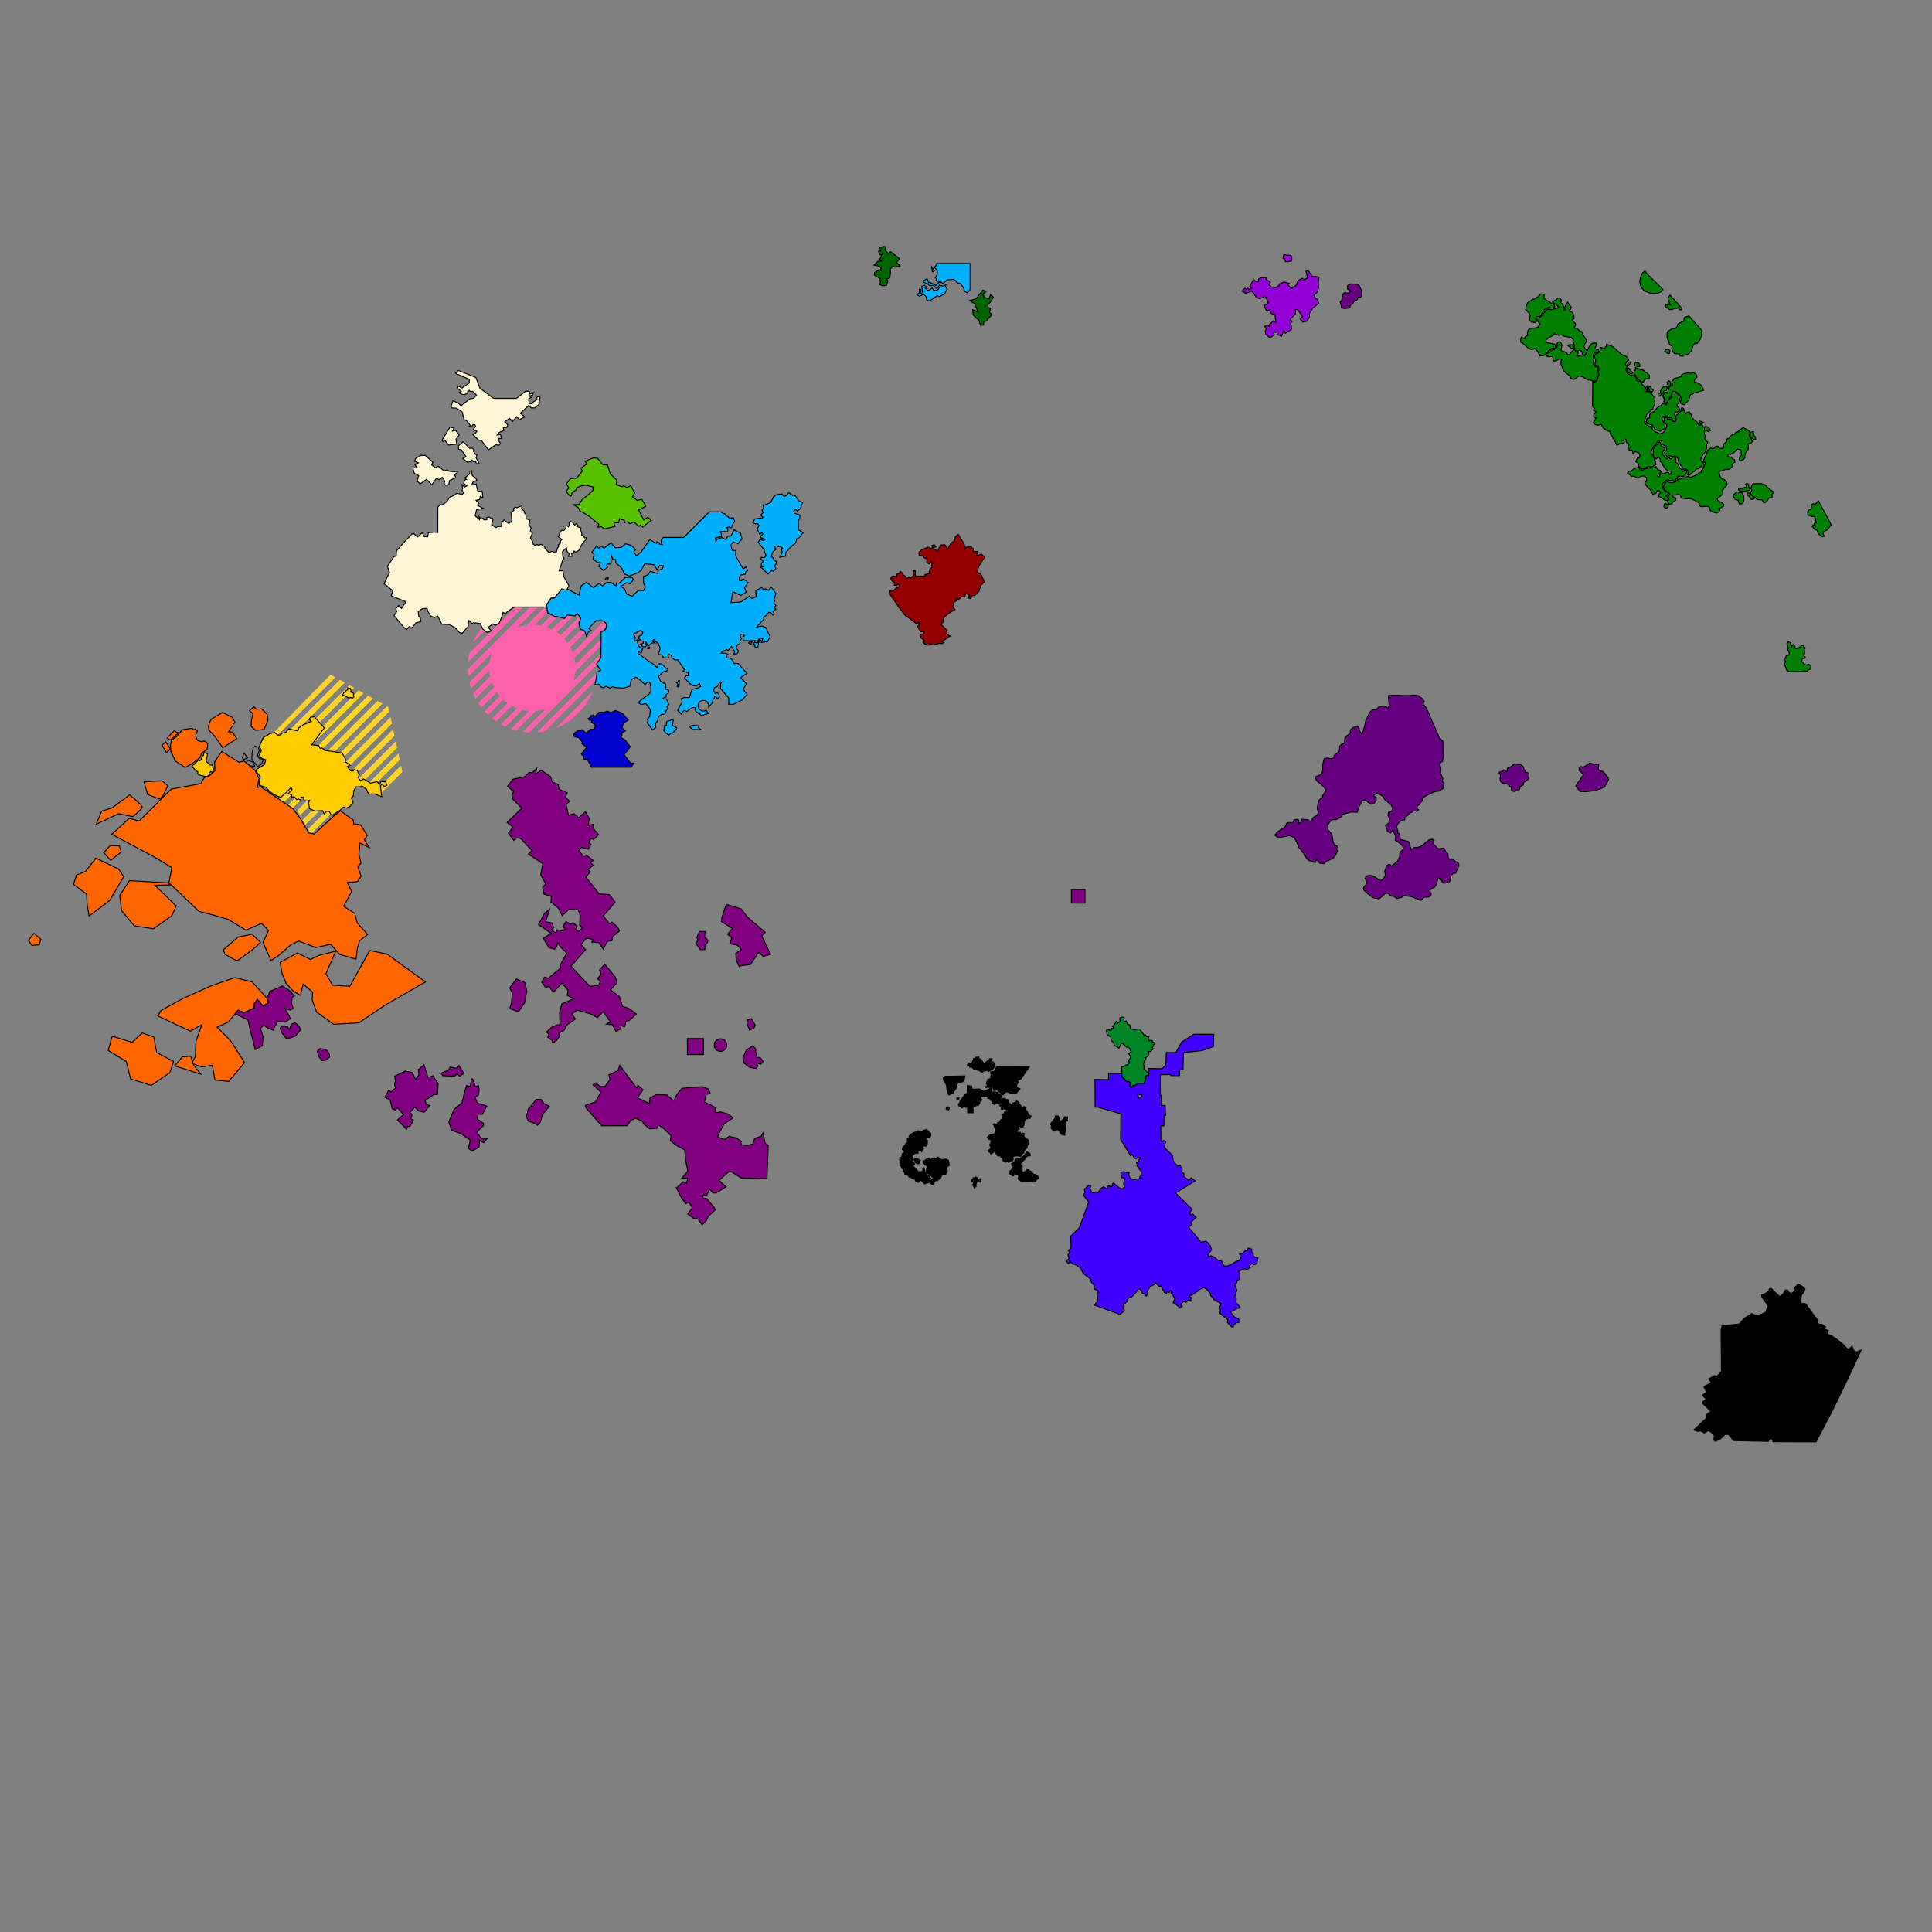 <?xml version="1.0" encoding="UTF-8" standalone="no"?>
<!-- Created with Inkscape (http://www.inkscape.org/) -->

<svg
   xmlns:dc="http://purl.org/dc/elements/1.1/"
   xmlns:cc="http://creativecommons.org/ns#"
   xmlns:rdf="http://www.w3.org/1999/02/22-rdf-syntax-ns#"
   xmlns:svg="http://www.w3.org/2000/svg"
   xmlns="http://www.w3.org/2000/svg"
   xmlns:sodipodi="http://sodipodi.sourceforge.net/DTD/sodipodi-0.dtd"
   xmlns:inkscape="http://www.inkscape.org/namespaces/inkscape"
   version="1.1"
   width="2000"
   height="2000"
   id="svg"
   inkscape:version="0.91 r13725"
   sodipodi:docname="claims.svg">
  <rect width="100%" height="100%" fill="#808080" stroke="none"/>
  <sodipodi:namedview
     pagecolor="#ffffff"
     bordercolor="#666666"
     borderopacity="1"
     objecttolerance="10"
     gridtolerance="10"
     guidetolerance="10"
     inkscape:pageopacity="0"
     inkscape:pageshadow="2"
     inkscape:window-width="2048"
     inkscape:window-height="1091"
     id="namedview126"
     showgrid="false"
     inkscape:zoom="5.6568543"
     inkscape:cx="1035.5785"
     inkscape:cy="894.25282"
     inkscape:window-x="-8"
     inkscape:window-y="-8"
     inkscape:window-maximized="1"
     inkscape:current-layer="svg" />
  <defs
     id="defs4">
    <linearGradient
       x1="520.29"
       y1="672.766"
       x2="527.787"
       y2="680.263"
       id="havenGradient"
       gradientUnits="userSpaceOnUse"
       gradientTransform="matrix(1.012,0,0,1.012,-12.505,-17.568)"
       spreadMethod="repeat">
      <stop
         id="stop3816"
         style="stop-color:#ff62ad;stop-opacity:1"
         offset="0" />
      <stop
         id="stop3826"
         style="stop-color:#ff62ad;stop-opacity:1"
         offset="0.5" />
      <stop
         id="stop3828"
         style="stop-color:#ff62ad;stop-opacity:0"
         offset="0.5" />
      <stop
         id="stop3818"
         style="stop-color:#ff62ad;stop-opacity:0"
         offset="1" />
    </linearGradient>
    <linearGradient
       x1="520.29"
       y1="672.766"
       x2="527.787"
       y2="680.263"
       id="veniceGradient"
       gradientUnits="userSpaceOnUse"
       gradientTransform="matrix(1.012,0,0,1.012,-12.505,-17.568)"
       spreadMethod="repeat">
      <stop
         id="stop4110"
         style="stop-color:#ffd42a;stop-opacity:1"
         offset="0" />
      <stop
         id="stop4112"
         style="stop-color:#ffd42a;stop-opacity:1"
         offset="0.5" />
      <stop
         id="stop4114"
         style="stop-color:#ffd42a;stop-opacity:0"
         offset="0.5" />
      <stop
         id="stop4116"
         style="stop-color:#ffd42a;stop-opacity:0"
         offset="1" />
    </linearGradient>
  </defs>
  <path
     d="m 551.11,624.403 c -36.97,0 -66.938,29.967 -66.938,66.938 0,36.97 29.967,66.938 66.938,66.938 32.349,0 59.352,-22.934 65.594,-53.438 0.189,-0.925 0.349,-1.874 0.5,-2.812 0.008,-0.052 0.023,-0.104 0.031,-0.156 0.18,-1.194 0.325,-2.365 0.438,-3.438 0.095,-0.898 0.176,-1.678 0.219,-2.406 0.011,-0.156 0.021,-0.312 0.031,-0.469 0.087,-1.398 0.156,-2.799 0.156,-4.219 0,-1.04 -0.047,-2.065 -0.094,-3.094 l -0.531,-0.812 4.625,-6.625 0.125,-27.062 c 3.12,-0.019 5.657,-2.571 5.656,-5.688 -3.7e-4,-3.117 -2.54,-5.625 -5.656,-5.625 l -5.094,0.031 -7.656,8 2.5,2.406 -2.781,0.906 -1.969,5.094 -1.219,-4.031 -1.75,-2.531 -3.406,-0.719 -1.688,-6.312 2.062,-5.188 -3.688,-5.188 -2.312,2.594 -7.969,-0.844 -2.906,3.531 -6.625,-1.625 -4.125,-0.75 -6.5,-3.375 -1.5,-8.125 0.188,-0.281 c -0.385,-0.086 -0.769,-0.171 -1.156,-0.25 -4.358,-0.892 -8.879,-1.375 -13.5,-1.375 z"
     id="path3791"
     style="fill:url(#havenGradient);fill-opacity:1;stroke:none" />
  <path
     d="m 670.829,669.934 c 0,0.125 -0.281,1.406 -0.281,1.406 l 1.625,0.125 0.344,-1.438 z"
     id="path3009"
     style="fill:#00b0ff;fill-opacity:1;stroke:#000000;stroke-width:1px;stroke-linecap:butt;stroke-linejoin:miter;stroke-opacity:1" />
  <path
     d="m 688.204,751.059 c -0.062,0.625 -1.188,5 -1.188,5 l 2,2.562 3.5,2.25 2.188,-2.062 1.375,0.312 c 0,0 5.125,-5.438 4.875,-5.562 -0.25,-0.125 -5,-2.688 -5,-2.688 l 0.875,-3.125 0.188,-3.25 -4.25,1.5 -2.875,1.188 -0.125,4 z"
     id="path3011"
     style="fill:#00b0ff;fill-opacity:1;stroke:#000000;stroke-width:1px;stroke-linecap:butt;stroke-linejoin:miter;stroke-opacity:1" />
  <path
     d="m 716.141,750.747 c -0.25,0.125 -1.938,2.188 -1.938,2.188 l 2.75,2 5,0.125 1.625,0.562 1.75,-0.562 -2.562,-2 0.688,-1.562 -1.438,-0.312 -2.562,-0.312 z"
     id="path3013"
     style="fill:#00b0ff;fill-opacity:1;stroke:#000000;stroke-width:1px;stroke-linecap:butt;stroke-linejoin:miter;stroke-opacity:1" />
  <path
     d="m 787.704,587.184 c 1.938,1.688 7.312,7 7.312,7 l 3.5,-3.375 2.062,0.375 c 0,0 2.812,-2.75 2.5,-3 -0.312,-0.25 -1.438,-2.375 -1.438,-2.375 l 2.062,-2.312 -0.125,-2.312 -2.562,-1.5 -0.5,-1.875 -2,-1.688 1.375,-4.938 3.562,-2.625 -1.812,-2.375 2.188,-1.312 1.812,1.062 2.188,-0.25 2.312,1.75 -1,0.875 0.562,3.125 -2.438,5.375 5.938,-1.062 0.25,-4 2.625,-2.625 1.688,-2.188 6,-5.062 1,-4.125 2.25,-0.875 4.312,-5.5 -4.812,-2.938 0,-10 1.5,-2 -0.125,-3.312 -5.562,-1.875 -0.812,-2.125 2.125,-1.688 2,1.688 2.812,-2.562 2.25,-6.25 -4.188,-2.062 -2.562,-4.438 -2,-1.375 -1.438,0.438 -3.75,-2.688 -1.375,0.5 -0.75,1.938 -2.938,1.562 -2.062,-2.812 -3.375,0.375 -2.812,0.625 -2.5,1.688 -3.125,6.188 -7.75,3.125 0.312,3.312 -1.625,1.625 1.25,2.25 -2.062,2.125 0.25,1.625 1.5,1.188 -0.688,1.188 -1.75,-0.5 -5.938,1.125 -2.125,3.688 2.938,1.375 1.812,-0.562 2,2.188 -2.188,3.375 2.438,5.438 2.875,-1.375 0.688,1.438 -2.812,2.125 0.938,2 1.75,0 1.875,1.812 -1.438,0.688 -1.938,-0.625 -1.062,-0.812 -2.25,3.188 3,3.875 3.312,4 0.188,2.188 1.75,4 -2.062,2.125 -2.75,-0.562 -0.938,1.25 2.812,2.812 -1.875,2 -0.188,2.562 2,0.875 z"
     id="path3015"
     style="fill:#00b0ff;fill-opacity:1;stroke:#000000;stroke-width:1px;stroke-linecap:butt;stroke-linejoin:miter;stroke-opacity:1" />
  <path
     d="m 700.016,706.497 0.938,0.875 0.625,1 0,1.312 -0.688,0.75 0.812,0.75 1,-0.562 -0.625,-1.188 0.188,-1.062 0.875,-0.25 0.125,-2.188 0.062,-1.5 -1.125,0.312 -0.125,1.188 z"
     id="path3017"
     style="fill:#00b0ff;fill-opacity:1;stroke:#000000;stroke-width:1px;stroke-linecap:butt;stroke-linejoin:miter;stroke-opacity:1" />
  <path
     d="m 626.766,598.747 2.938,-0.75 -0.438,2.25 -2.438,0 z"
     id="path3019"
     style="fill:#00b0ff;fill-opacity:1;stroke:#000000;stroke-width:1px;stroke-linecap:butt;stroke-linejoin:miter;stroke-opacity:1" />
  <path
     d="m 949.411,305.075 2.652,1.768 2.917,-1.856 -2.033,-1.945 0.177,-3.359 -1.326,-0.265 -0.177,3.889 z"
     id="path3021"
     style="fill:#00b0ff;fill-opacity:1;stroke:#000000;stroke-width:1px;stroke-linecap:butt;stroke-linejoin:miter;stroke-opacity:1" />
  <path
     d="m 954.141,296.39 c 0.177,0.53 0.619,6.276 0.619,6.276 l 1.945,2.563 2.386,2.21 0.177,2.74 2.74,1.237 3.005,-1.591 5.038,-3.624 2.475,0.795 4.95,-2.475 3.094,-5.127 -1.945,-2.652 0.53,-2.033 -3.27,1.503 -2.298,-0.53 -3.094,4.773 -4.066,0.088 -1.414,-2.386 -3.801,2.563 -3.712,-2.298 2.033,-0.884 -2.652,-2.298 z"
     id="path3023"
     style="fill:#00b0ff;fill-opacity:1;stroke:#000000;stroke-width:1px;stroke-linecap:butt;stroke-linejoin:miter;stroke-opacity:1" />
  <path
     d="m 959.752,288.547 c -0.972,0.619 -4.243,2.386 -4.243,2.386 l 0.354,1.237 4.419,1.503 1.856,2.121 3.801,-0.354 3.624,3.005 1.679,-1.237 2.652,-4.95 -2.033,0.088 -3.27,3.182 -2.475,-1.591 -2.74,-1.414 -2.121,0.177 z"
     id="path3025"
     style="fill:#00b0ff;fill-opacity:1;stroke:#000000;stroke-width:1px;stroke-linecap:butt;stroke-linejoin:miter;stroke-opacity:1" />
  <path
     d="m 964.359,276.087 0,1.812 0.75,1.562 -0.25,1.438 1.25,0.5 1,-1.375 z"
     id="path3027"
     style="fill:#00b0ff;fill-opacity:1;stroke:#000000;stroke-width:1px;stroke-linecap:butt;stroke-linejoin:miter;stroke-opacity:1" />
  <path
     d="m 969.929,272.569 c 0,0.312 -0.938,2.25 -0.938,2.25 l -1.75,1.438 3.062,4.25 -0.062,3.875 -2.125,3.125 1.625,1.25 -0.5,1.125 0.812,1.312 3.688,0.312 2.125,2.062 4.438,-3.812 7.188,-0.625 4,3.875 2.563,0.438 3.438,4.5 0.938,3.812 2.938,1.125 2.875,-2.875 0,-27.25 -32.688,0 z"
     id="path3029"
     style="fill:#00b0ff;fill-opacity:1;stroke:#000000;stroke-width:1px;stroke-linecap:butt;stroke-linejoin:miter;stroke-opacity:1" />
  <path
     d="m 734.281,529.875 -26.469,26.469 -21.188,0 -2.094,2.344 0,3 1.125,2.125 -3.188,-0.625 0.281,-1.156 -2.562,-1.156 -1,1.5 -6.5,-3.781 -9.375,13.25 -4.594,3.531 -2.562,-4.25 1.844,-2.188 -4.781,-4.5 -5.812,-1.531 -4.344,3.719 -6.281,0.375 -4.156,-5.125 -7.5,5.562 -2.469,-2.125 -3.094,2.125 -1.875,-2.5 -5.031,6.906 2.375,2.031 -1.219,4.969 4.312,3.094 3.719,0.688 -2.031,3.625 4.875,4.25 4.156,-3.438 -1,-2.125 0.875,-1.25 3.375,0.25 0.625,-2.125 -0.375,-3.625 0.625,-3.125 1.5,4.25 2.75,-0.125 0.25,3.5 6,5.25 3,6.25 5,2.125 8.875,-3.375 3.25,-2.375 3.75,-6.875 9.375,0.75 3.5,5.25 2.75,-4.375 3.875,0.375 c 0,0 -0.875,2.875 -1.375,3.125 -0.5,0.25 -4.375,1.875 -4.375,1.875 l 0.125,3.25 -8,-2.625 -2.25,3.75 -4.875,1.625 0.125,7 1.875,4 -2,3.625 -5.375,-0.125 -6.125,6.125 -5.875,-2.25 -2.125,-5.25 -4,-3 6.375,-3.625 3,1.125 3.5,-4 -1,-2.625 -7.25,0.125 -6.125,6 -3.25,-0.5 -0.125,3.25 -5.25,-3.5 -4.5,0 -4.375,3.5 -3.375,-2.5 -6.125,4.125 -7,-5.25 -5.375,3.5 -2.375,9.625 -12.125,-6.375 -2,1.125 -3.75,-1.25 -7.625,9.5 -3.5,0 -4.75,7.25 1.5,8.125 6.5,3.375 4.125,0.75 6.625,1.625 2.906,-3.531 7.969,0.844 2.312,-2.594 3.688,5.188 -2.062,5.188 1.688,6.312 3.406,0.719 1.75,2.531 1.219,4.031 1.969,-5.094 2.781,-0.906 -2.5,-2.406 7.656,-8 5.094,-0.031 c 3.117,-3.7e-4 5.656,2.508 5.656,5.625 3.7e-4,3.117 -2.536,5.668 -5.656,5.688 l -0.125,27.062 -4.625,6.625 4.375,6.5 -3.906,1.625 c -0.155,3.278 -0.935,9.102 -2.094,13.281 l 4.25,-0.625 1.594,2.656 2.906,1.25 2.812,-1.781 4.062,2.031 2.844,-1.594 2.031,0.906 8.75,0.781 3.375,-1.062 3.969,-1.156 -0.094,-3.625 2.031,-3.688 3.969,-1.875 4.531,3.094 4.75,4.438 3.094,-3.094 2.656,2.125 0.438,8.469 -2.656,3.094 -4.594,3.281 -3.781,2.719 -1.594,2.5 2.562,1.594 4.938,-0.906 3.094,4 1.5,3.094 -0.594,3.531 0.062,2.469 -2.719,3.281 0.875,1.312 c 0,0 -0.896,1.777 -0.719,2.219 0.177,0.442 5.312,7.25 5.312,7.25 l 3.438,-2.5 -0.344,-4.219 2.125,-2.562 0.781,-4 3.094,-2.562 3.719,-0.531 1.5,-3.781 1.5,-1.781 -1.062,-2.219 2.125,-1.844 -2.469,-6 -3.094,0.094 -0.438,-1.062 3,-1.062 0.281,-2.5 2.188,-1.562 0.531,-2.5 -1.656,-1.219 -2.219,-0.188 0.875,-2.375 -0.438,-1.688 -0.281,-2.031 -2.719,-0.719 -2.125,-1.594 -2.031,-4.938 c 0,0 5.115,-5.213 5.469,-5.125 0.354,0.088 3.094,-0.438 3.094,-0.438 l 0.375,-2.219 -1.875,-1.156 -3.781,-3.969 -3.562,-0.094 -1.219,4.062 -4.156,-3.875 -6.625,-4.344 -9.125,-6.812 0.625,-1.5 2.844,1.5 1.312,-4.594 -4.25,-2.562 -0.344,-2.469 -0.875,-1.594 1.938,-1.938 -1.5,-0.625 -3.375,1.25 0.094,-1.594 0.969,-1.781 -2.188,-3.625 0.969,-1.125 2.188,-0.375 1.594,-1.5 2.75,-1.312 2.312,2.219 -1,2.719 -2.812,1.25 -0.344,2.469 2.906,2.312 1.406,0.594 0.281,1.875 -2.75,1.156 2.375,2.562 2.5,0.25 1.656,-1.844 -1.938,-2.312 -0.344,-1.594 1.406,0.719 1.594,2.812 0.781,1.062 1.781,-1.406 1.812,-1.625 3.312,0 -2.906,-2 1.406,-1.688 3.094,2.844 1.844,1.5 1.781,4.594 -0.625,3.719 -1.312,1.156 0.875,2.031 2.469,0 2.125,2.906 2.562,0.625 2.75,-0.719 -0.719,-1.688 0.969,-1.656 2.562,1.312 0.531,2.562 3.531,2.219 2.75,-0.281 2.906,4.594 3.812,5.312 -1.25,1.781 2.5,1.062 2.625,0.25 0.281,3.625 -2.219,-0.25 -1.844,2.375 5.312,5.656 3.531,2.375 3.188,0.375 3.531,-2.562 1.125,3 -2.469,1.406 -6.281,1.594 -3,8.562 -4.75,-0.25 -3.469,1.219 0.969,4 -1.938,2.656 -2.812,5.469 3.625,3.875 2.906,-3.688 3.281,0.969 5.031,-3.906 3.531,-0.156 -0.531,1.938 1.688,2.812 2.812,1.594 3,2.656 2.031,-1.688 4.531,-0.875 -2.438,-3.531 c -0.83,0.495 -1.776,0.781 -2.812,0.781 -3.064,0 -5.562,-2.467 -5.562,-5.531 0,-3.064 2.499,-5.562 5.562,-5.562 3.064,0 5.531,2.499 5.531,5.562 0,0.417 -0.038,0.797 -0.125,1.188 l 3.625,-3.875 0.625,-3.188 1.594,-1.75 0.188,-2.031 1.5,0.25 1.312,2.031 2.406,-1.656 -0.625,-2.75 -1.5,-1.5 -2.312,0.531 -1.5,-3.094 0.438,-2.656 3.094,-1.312 1.25,-1.875 1.844,-3 2.406,0.188 -1.781,0.875 -0.281,6 c 0,0 8.323,8.923 8.5,9.719 0.177,0.795 0,6.375 0,6.375 l 4.594,0.188 9.375,-4.688 5.031,-5.562 -4.062,-5.594 3.438,-5.375 -6.094,-6.469 6.719,-4.5 -9.375,-10.156 -3.875,0 -2.75,-4.688 -4.844,-1.406 -0.906,-2.406 2.5,-0.594 -3.281,-1.688 -4.5,0.25 2.031,-2.656 2.656,-0.062 0.594,-1.344 2.312,0.969 3.188,-4.062 2.125,3.531 1.219,1.438 -0.625,2.906 3.281,-0.281 1.5,-2.906 -2.656,-3 1.594,-3.375 2.562,-1.125 c 0,0 -0.354,-3.62 0,-3.531 0.354,0.088 1.688,-1.781 1.688,-1.781 l -1.594,-2.906 1.062,-1.438 2.812,-0.25 0.375,2.031 -1.25,0.438 0.188,4.25 6.625,0.188 5.906,-0.375 2.062,0.969 2.812,-3.875 2.75,1.312 -1.344,3.625 6.188,-0.781 2.844,-4.969 -2.406,-5.281 -2.281,-4.594 -3.719,-1.25 -5.656,0.969 7.594,-8.031 -0.438,-2.312 3.438,-1.938 1.875,-2.906 2.562,0.438 1.75,2.375 1.531,-0.875 -1.344,-3 3.094,-2.125 -1.75,-1.875 1.75,-2.094 -2.125,-2.562 0.969,-2.75 -1.062,-0.875 0.906,-1.781 1.312,-4.5 -4.844,-6.625 -2.938,3.531 -3,-1.781 -1.938,0.875 -2.125,-2.031 -6,3.094 0.438,6.281 -4.594,1.875 -2.406,-2.5 -8.906,6.125 -10.25,0.688 1.844,-11.219 8.406,3.719 5.562,-3.438 -1.781,-4.625 3.906,-5.125 -4.875,-3.625 -1.688,0.375 -0.156,1.219 -2.562,-0.344 0.25,-3.812 1.406,-1.844 4.531,-0.625 0.531,-2.656 1.938,-1.062 -1.594,-3.781 -3.094,1.938 -8.219,-14.312 0.781,-4.688 -3.781,-0.094 -1.594,-5.656 2.469,-3.281 1.688,0.812 3.438,1.156 4.062,-4.969 -1.5,-5.906 -3.781,-1.781 L 760,548.344 l -3.344,6.531 -3.188,0.188 -2.219,3.438 -3.812,-2.031 -5.031,1.688 -1.406,2.562 -0.438,-3.812 6.344,-1.594 -0.156,-2.562 -1.062,-2.469 7.594,-0.344 0.281,-2.656 -1.688,-1.062 2.812,-0.719 1.156,1.156 1.781,-0.719 0.062,-2.031 2.844,-4.156 -1.312,-3.625 -2.5,0 -1.312,0.719 -1.781,-2.125 -1.938,-0.531 -1.312,-2.469 -1.688,0 -2.125,-1.844 -12.281,0 z m 52.469,132.031 -3,3.969 -2.188,-1.156 -2,1.875 2.281,0.875 -0.844,0.969 1.344,2.094 2.219,-0.969 0.75,-4.281 2.125,-2.438 -0.688,-0.938 z m -8.125,2.281 -2.719,0.438 -1,0.844 2.156,1.625 1.562,-2.906 z"
     id="path3007"
     style="fill:#00b0ff;fill-opacity:1;stroke:#000000;stroke-width:1px;stroke-linecap:butt;stroke-linejoin:miter;stroke-opacity:1" />
  <path
     d="m 595.751,691.345 a 44.627,44.627 0 0 1 -89.255,0 44.627,44.627 0 1 1 89.255,0 z"
     id="path3809"
     style="fill:#ff62ad;fill-opacity:1;stroke:none" />
  <path
     d="m 920.579,614.184 10.125,14.75 6.5,8.375 5.375,3.5 6.375,5 1.875,-1.375 2,1.25 -3,2.625 3,5.5 3.875,0.5 -0.625,2.125 -2.75,0 -0.25,3.875 3.75,2.25 -0.375,3.5 4.125,1.875 2.625,-1.625 2.5,1.25 7.25,-1.75 2.125,0.625 2.125,-1.25 -2.25,-1.75 2.125,-0.5 6.375,-4.5 -3.625,-2.125 0.75,-3.75 -6.625,-6.375 2,-1.75 1.125,-5.375 5.625,-4.5 5.875,-3.5 -2.25,-3.375 1.375,-4.375 2.5,-1.5 -0.375,-2.375 2.625,1.125 3,-2.875 3.25,0.25 1.125,-4.25 3.75,2.75 -1.5,2.625 2.625,0.625 1.75,-3.375 2.375,0.375 4.75,-4.875 1.5,-5.75 4,-3.625 -3.875,-8.5 -3.875,-1.5 2.375,-7.125 2.5,-4 3.25,-4.375 -3.25,-3.125 -5.125,1.375 0.875,-4.375 -4.25,0.375 -0.375,-3.375 -1.75,-1.125 -0.375,-1.5 -4.125,1.125 -1.75,1.625 0,-2.25 -4.625,-8.125 -2.75,-4.375 -3,2.375 -0.125,1.5 -1.625,3.25 -2.875,2.125 -3.25,5.625 -3.125,-4.25 -3.875,0.375 -3.5,6 -3.5,-1.375 -0.625,-1.875 2.625,-1 -2.125,-2 -2.375,0.875 0.875,1.625 -1.5,1.375 -3.375,-1.375 -6.375,2.5 -3,3.25 0.375,2.5 3.5,0.875 2,2.125 2.5,0.875 -0.25,4 3.125,1.25 1.125,-2.625 1.375,2.75 -0.625,1.5 0.625,1.5 -2.75,3 -0.625,3.875 -4,1 -0.375,1.625 -3.625,0 -5.75,0.25 -0.375,-2.875 0,-3.125 -2,0.25 0.25,5 -3.5,2.5 -1.5,-1.25 -1.75,2 -2.25,-3.25 -2.25,-1 -0.375,-1.5 -2,-2 -1.5,2.25 -1.75,0.5 -0.875,2.5 -4.125,-0.375 -1.875,2.625 1.875,2.875 2.125,1.125 -0.25,2.875 2.625,0.25 1.125,-1.375 2,2.125 -3.875,2 -3.25,3.125 -2.75,-0.75 z"
     id="path3845"
     style="fill:#940000;fill-opacity:1;stroke:#000000;stroke-width:1px;stroke-linecap:butt;stroke-linejoin:miter;stroke-opacity:1" />
  <path
     d="m 198.733,793.415 0.655,-1.124 1.873,-1.124 1.077,-1.685 1.311,-0.655 1.264,-1.919 1.732,0.702 1.685,-1.17 0.468,-1.873 0.609,-1.779 1.311,-0.936 -0.14,-1.264 1.264,-1.592 2.809,1.404 0,2.013 -1.077,3.277 -0.094,2.715 1.358,0.843 2.481,2.622 2.434,0.094 0.609,1.404 -0.047,1.264 0.749,0.936 -1.124,3.979 -1.826,-0.796 -1.498,1.498 -0.047,1.779 -2.2,2.013 -4.26,-0.889 -3.886,-0.983 -1.639,-1.404 0.281,-1.826 -2.013,-0.983 -1.077,-1.217 z"
     id="path5215"
     style="fill:#ffcc00;fill-opacity:1;stroke:#000000;stroke-opacity:1" />
  <path
     d="m 284.271,757.486 57.851,-59.108 59.831,33.487 15.525,71.337 -22.789,20.083 -19.681,-11.751 -9.16,1.186 -19.718,28.821 -23.73,22.972 -14.411,-24.917 -19.841,-12.864 -1.232,-9.997 z"
     id="path3958"
     style="fill:url(#veniceGradient);fill-opacity:1;stroke:none" />
  <path
     d="m 265.071,798.386 0.927,-2.251 7.68,-4.502 1.457,-5.164 -4.105,-1.324 -2.648,-3.443 2.251,-4.767 -2.251,-4.237 4.37,-9.401 6.753,-3.84 4.767,-1.324 3.153,2.87 2.978,-0.219 1.614,-1.84 3.7,-0.493 3.132,-3.917 9.547,2.122 0.88,-3.15 4.699,-3.27 8.288,-3.336 -2.091,-2.329 1.112,-1.931 3.972,-0.728 10.47,11.587 -13.052,17.52 7.249,0.833 1.642,2.969 1.968,-0.531 2.786,2.461 17.87,2.7 3.708,6.952 -0.676,2.757 1.626,0.248 3.601,2.751 -2.994,1.53 3.604,4.183 2.593,0.245 0.859,-1.641 3.457,1.184 1.842,4.309 -0.998,2.823 2.315,3.597 3.107,-2.025 7.483,4.366 6.653,-1.55 2.509,2.85 1.421,-2.813 4.913,0.027 1.315,3.672 -2.857,1.31 -1.95,-2.594 -1.881,1.916 1.268,11.057 -7.548,-2.781 -5.959,0.265 -2.383,-5.297 -4.37,-3.046 -2.251,0.794 -3.972,0 -2.516,4.105 -0.265,5.164 -2.251,2.383 2.119,4.237 -3.31,4.105 -3.575,2.119 -3.178,-1.192 -3.84,3.443 -8.342,5.429 -2.945,-4.591 -2.828,0.237 -1.907,2.898 -1.842,-3.686 -7.925,0.441 -5.551,-2.488 -1.134,-5.945 1.146,-2.754 -2.426,0.657 -3.241,-0.479 -0.697,-3.489 -2.602,0.064 0.115,3.681 -2.532,-1.892 -1.921,0.893 -2.331,-2.859 -2.743,0.053 -0.088,-2.015 -3.566,-1.661 3.947,-4.123 -1.121,-2.163 -4.105,4.548 -6.724,5.874 -7.358,-3.314 -3.84,-2.781 -3.972,-4.37 -7.283,-2.383 1.457,-8.607 z"
     id="path5217"
     style="fill:#ffcc00;fill-opacity:1;stroke:#000000;stroke-width:1px;stroke-linecap:butt;stroke-linejoin:miter;stroke-opacity:1" />
  <path
     d="m 354.849,719.334 0.927,-2.251 1.589,-0.397 0.927,-2.119 1.589,-0.132 0,-2.383 2.913,0.53 0.662,3.178 -0.927,0.53 3.178,1.059 0.662,4.105 -1.854,1.457 -1.854,-1.192 -1.589,0.927 -3.972,-2.383 z"
     id="path5219"
     style="fill:#ffd42a;fill-opacity:1;stroke:#000000;stroke-opacity:1" />
  <path
     d="m 1850.915,695.091 11.388,0.265 2.715,-0.199 0.728,-0.397 0.464,0 0.861,0 1.457,-0.397 0.728,0.331 0.794,0.199 0.927,-0.132 0.728,-0.993 0.397,-0.331 1.258,-0.463 1.192,-1.192 -0.066,-1.258 -0.066,-1.92 -1.324,-0.662 -1.39,-0.397 -0.861,0.397 -0.794,0.728 -0.662,-0.662 -0.927,-0.066 -0.728,-0.728 -0.662,-0.331 -0.596,-1.059 -0.662,-0.794 -0.596,0.265 -0.265,-0.265 0.199,-1.192 0.331,-0.794 0.199,-0.927 0.794,-0.53 0.993,-0.199 0.861,0 0.596,-0.927 -0.464,-0.53 -0.728,-0.596 -0.464,-0.794 0.199,-0.331 0.596,-1.059 -0.729,-0.397 -0.199,-0.397 0.397,-0.132 0.53,-0.132 0,-0.794 0,-1.39 -0.397,-0.927 -0.133,-0.794 0.728,-0.331 0.265,-0.794 -0.133,-0.927 -0.927,-0.463 -0.066,-0.927 -0.397,-0.596 -0.794,-0.265 -1.192,0.199 -0.794,0.662 -0.331,0.794 -0.463,0.132 -1.059,0.596 -0.199,0.728 -0.927,-0.132 -0.927,-0.066 -0.53,0.728 -0.397,0.066 -0.794,-0.53 -0.265,-0.463 -0.132,-0.993 -0.199,-0.53 -0.463,-0.728 -0.331,-0.331 -0.596,-0.794 -0.331,-0.132 -0.463,0.265 -0.066,0.397 -0.464,0.794 -0.132,0.53 -0.265,-0.662 -0.066,-0.463 -0.132,-0.199 -0.728,-0.132 -0.464,-0.265 -0.132,-0.728 0.464,-0.728 0,-0.397 -0.728,-0.331 -1.788,-0.728 -0.331,0.132 -0.596,0.794 0,0.066 -0.596,0.662 0.264,1.059 0.265,0.728 0.199,1.192 0.265,0.397 0.397,1.059 -0.066,0.728 -0.265,0.927 0,0.861 0.331,0.596 0.596,0.662 0.199,1.059 0.199,0.662 0.066,0.861 -0.265,0.596 -0.728,0.861 -0.861,0.265 -1.324,0.463 -0.331,0.265 -0.132,0.993 0.331,0.53 -0.728,0.53 -0.927,0.596 -0.463,1.059 0.794,0.927 0.397,0.132 0.662,0.728 -0.53,0.728 -0.728,0.794 -0.265,0.53 0.331,0.993 0.397,1.192 0.199,0.662 0.265,0.596 0.728,1.92 0.066,0.397 0.596,1.192 0.861,0.132 z"
     id="path4154"
     style="fill:#008000;fill-opacity:1;stroke:#000000;stroke-opacity:1" />
  <path
     d="m 1723.782,525.821 1.854,-0.132 1.192,-0.927 0.132,-1.324 -0.53,-1.589 -1.324,0 -1.059,-0.794 -1.059,0.662 -0.265,1.192 -0.265,1.324 0.794,1.192 z"
     id="path4156"
     style="fill:#008000;fill-opacity:1;stroke:#000000;stroke-opacity:1" />
  <path
     d="m 1728.019,522.246 2.516,-0.794 1.721,-2.119 1.457,-0.53 1.192,-1.324 -0.132,-1.854 -1.324,-0.53 -2.251,-1.324 0.132,-0.794 1.589,-0.397 2.648,-0.265 1.192,-0.662 1.192,0.265 1.721,0.662 0.397,2.251 1.457,1.192 1.192,-0.132 3.046,0.53 3.046,-0.132 2.913,0.397 3.31,1.721 2.119,1.192 1.854,1.457 0.132,1.324 1.059,1.854 1.854,0.265 2.648,-0.265 2.648,-0.132 2.119,0.927 0.53,2.781 1.192,1.192 2.384,1.059 3.046,1.059 2.781,-1.059 0.794,-1.854 0.53,-2.383 0.927,-0.132 1.192,-1.192 1.324,-0.397 0.53,-1.589 -1.721,-1.721 -2.251,-1.192 -2.384,-1.721 -0.794,-1.589 2.384,-1.986 2.251,-1.589 1.589,-1.457 -0.53,-2.251 -0.397,-1.324 1.192,-1.192 1.589,-2.119 1.456,-1.192 0.927,-2.516 -0.794,-1.589 -0.927,-1.324 -2.119,-1.854 -1.589,-0.132 -1.192,-1.589 -0.794,-1.589 -0.53,-1.324 -0.265,-1.721 -0.53,-0.265 0.397,-0.662 1.324,-1.192 1.854,-0.265 1.324,-0.397 2.119,-0.794 1.324,0 1.721,0 1.721,-0.927 2.251,-2.119 -0.397,-2.119 1.457,-1.457 1.589,-0.927 -0.397,-2.913 -1.721,-0.132 -1.059,-1.324 -1.059,-0.794 -1.457,-0.265 -0.927,-0.265 -0.794,-0.662 -0.132,-1.589 1.324,-0.132 1.721,0 1.457,-0.662 1.059,-0.53 2.251,-1.854 1.192,-1.324 1.589,-0.927 1.059,0.132 1.192,0.265 1.324,1.324 -0.132,1.986 0.397,2.383 -0.794,0.794 -1.457,2.119 -0.265,1.192 0.662,1.457 0.927,0.662 2.119,-1.457 1.192,-0.662 0.927,-1.324 0.132,-2.119 0.662,-3.046 0.927,-1.457 1.059,-0.794 0.927,-1.589 -0.133,-2.119 0,-1.986 -0.265,-1.192 1.589,-0.53 1.457,-0.397 1.192,-1.192 0.265,-0.794 -1.059,-2.781 -1.192,-0.794 -0.662,-1.721 -0.53,-1.192 1.192,-1.589 -0.397,-1.059 -0.794,-1.324 -1.456,-1.192 -1.854,-1.059 -1.721,-0.927 -0.927,-0.397 -1.324,0.927 -1.589,0.927 -1.589,1.059 -0.265,1.457 -0.794,0 -2.119,0.53 -1.059,1.854 -1.324,0.397 -0.927,-0.265 -1.324,1.324 -1.456,1.059 -0.397,1.854 -1.192,0 -1.589,0.927 -0.132,1.192 -0.132,1.059 -0.53,0.927 -1.192,0.662 -1.457,1.324 -0.397,2.119 0.53,1.059 -0.927,1.059 -1.986,0 -1.854,0 -0.397,-0.794 -0.662,-1.324 -0.662,-0.132 -2.119,0.397 -1.192,1.589 -1.192,0.662 -1.456,-0.397 -1.589,-0.132 -0.927,0.794 -1.192,1.059 -1.059,1.192 0.132,1.457 -0.265,0.794 -1.059,1.986 -0.794,1.721 -1.192,2.383 -0.265,1.192 0.265,1.721 0.662,0.265 0.662,0.397 0.53,1.192 -0.927,0.265 -0.265,0.927 -0.265,1.589 -0.662,1.059 -0.662,1.059 -0.927,1.059 -0.794,1.192 -0.133,1.192 -1.192,0.927 -1.192,-0.132 -0.53,0.927 -1.192,0.662 -1.059,0.794 -2.383,1.059 -1.059,0.53 -1.589,0.662 -1.589,0 -0.53,-0.132 -1.192,-0.662 -1.721,0.397 -0.794,1.059 -1.324,0 -1.456,0.132 -2.251,0.794 -1.854,0.265 -1.986,0.794 -0.132,0.794 -0.662,0.927 -1.059,0.794 -3.973,0.662 -1.192,-0.132 -2.251,-0.53 -1.589,-0.794 -1.456,1.589 -1.589,2.516 -0.265,2.781 1.986,2.383 2.516,2.119 1.324,0.927 0.53,1.457 -0.927,0.927 -0.927,2.119 0.927,0.927 0.265,0.927 -1.059,1.192 -0.794,1.457 0.662,0.662 1.059,1.059 z"
     id="path4160"
     style="fill:#008000;fill-opacity:1;stroke:#000000;stroke-opacity:1" />
  <path
     d="m 1795.418,511.255 3.178,-1.986 1.986,0.397 0.53,0.53 1.986,-0.265 1.192,1.986 0.927,1.457 -0.265,2.119 0.397,1.721 -0.132,1.059 -0.662,1.854 -0.53,0.927 -2.251,0.53 -1.192,0 -0.794,-1.721 -0.397,-1.854 -0.662,-0.397 -1.457,-0.53 -1.324,-0.265 -0.397,-1.059 -1.192,-2.119 -0.265,-1.059 z"
     id="path4162"
     style="fill:#008000;fill-opacity:1;stroke:#000000;stroke-opacity:1" />
  <path
     d="m 1815.148,454.714 2.383,0 -0.265,-2.119 -0.927,-1.059 -0.794,-1.059 0,-1.324 -0.53,-2.383 -3.31,0.927 0.265,0.794 -0.53,2.251 1.059,1.854 z"
     id="path4164"
     style="fill:#008000;fill-opacity:1;stroke:#000000;stroke-opacity:1" />
  <path
     d="m 1815.148,500.662 7.812,0 4.105,1.324 2.913,2.781 5.032,3.972 1.059,1.059 -1.986,2.383 0.397,1.059 0.132,1.589 -1.854,0.53 -1.457,0 -1.324,1.986 -0.927,1.854 -2.119,1.192 -1.324,-0.265 -0.53,-1.059 -1.324,-1.721 -1.457,0.132 -1.324,-0.132 -1.986,-0.265 -0.662,-0.53 -1.192,-1.457 -1.324,-0.927 -1.456,-0.53 -1.324,-1.589 -1.059,-1.324 0.927,-2.516 0.662,-1.059 -0.794,-0.927 -0.265,-1.457 1.192,-2.251 0.662,-1.192 z"
     id="path4166"
     style="fill:#008000;fill-opacity:1;stroke:#000000;stroke-opacity:1" />
  <path
     d="m 1807.865,500.662 -1.192,0.927 1.457,1.192 0,0.53 -0.662,1.192 -1.059,0.132 -1.192,0.397 -0.927,0.132 -0.927,0.662 -1.192,0.397 -1.192,-1.059 -1.192,0.53 -0.132,1.457 1.324,1.059 1.192,0.132 1.324,0 1.854,-0.132 1.589,0 1.059,0 1.854,-0.265 1.589,-0.794 -0.397,-1.589 -0.397,-1.192 -0.397,-1.457 0.132,-1.059 -0.927,-1.059 -1.192,-0.132 z"
     id="path4168"
     style="fill:#008000;fill-opacity:1;stroke:#000000;stroke-opacity:1" />
  <path
     d="m 1809.852,510.196 -1.457,0.397 0.662,1.721 1.589,1.854 0.794,-0.397 0,1.059 0.53,1.059 1.059,0.794 0.794,0.132 1.059,0.132"
     id="path4170"
     style="fill:none;stroke:#000000;stroke-opacity:1" />
  <path
     d="m 1815.943,515.625 -1.324,1.192 z"
     id="path4172"
     style="fill:none;stroke:#000000;stroke-opacity:1" />
  <path
     d="m 1816.208,515.493 -1.721,-1.854 -1.457,-1.854 -1.456,-1.192 -1.986,-0.265 -0.927,0.53 -0.132,1.059 1.457,1.324 1.324,0.53 0.53,2.119 0.927,0.662 1.589,0.265 1.324,-0.662 z"
     id="path4174"
     style="fill:#008000;fill-opacity:1;stroke:#000000;stroke-opacity:1" />
  <path
     d="m 1882.296,518.333 -2.247,2.809 -1.498,1.685 -0.374,-1.311 -1.311,0.187 -2.06,0.749 0.374,2.247 -0.749,2.434 -2.06,0.936 -1.124,1.498 0,1.498 0.187,1.498 0.562,0.936 1.498,0 2.06,1.124 2.809,0 0.374,1.498 0.749,1.124 0.187,1.124 -0.374,0.936 1.498,1.124 -0.749,0.936 -1.498,0 -0.936,2.06 -1.124,0.375 -0.562,1.124 2.06,2.434 1.124,1.124 1.311,-0.562 0.749,1.685 0.374,1.311 1.124,1.498 1.873,2.06 2.434,0.936 1.685,-0.375 -1.123,-1.873 -0.562,-2.247 1.873,-1.124 1.311,-0.562 1.873,-1.124 0.187,-0.936 1.498,-1.311 1.873,-2.809 z"
     id="path4176"
     style="fill:#008000;fill-opacity:1;stroke:#000000;stroke-opacity:1" />
  <path
     d="m 1728.927,305.602 -2.247,2.434 0.187,2.622 0.936,1.311 0.375,1.685 0.936,2.247 -1.873,-0.936 0.187,-0.375 -1.498,0.187 0.187,0.749 -1.685,0.187 -0.187,0.936 0.749,1.498 1.685,1.124 1.311,1.124 1.311,0.187 2.247,-0.187 0.749,-0.749 1.685,-0.375 1.873,0 2.06,-0.562 0.374,1.873 0.749,0 1.311,0.375 0.749,-0.936 0,-0.562 z"
     id="path4178"
     style="fill:#008000;fill-opacity:1;stroke:#000000;stroke-opacity:1" />
  <path
     d="m 1761.698,342.118 -0.562,3.371 0.375,1.873 -1.685,4.494 -1.311,1.498 -1.873,2.247 -1.685,-0.375 -2.247,2.06 -0.374,2.06 -0.562,0.936 -0.749,3.183 -1.685,1.124 -1.311,1.873 -2.434,0.562 -2.622,0.936 -0.562,0.749 -0.562,0.187 -2.809,-0.375 -0.936,-1.124 0.562,-1.124 -2.434,0 -2.809,-0.375 -1.498,-1.311 -0.562,-1.311 -0.562,-1.873 -0.375,-1.124 0.562,-1.311 -0.562,-0.936 -2.06,-1.124 -0.749,-3.558 -1.498,-2.622 -0.375,-2.06 0,-3.745 0.749,-2.06 4.869,-2.622 0.562,0 1.685,0 1.685,-1.124 0.936,-1.124 0.187,-1.873 1.123,-0.936 3.371,-2.06 2.06,-0.562 0.562,-3.371 0.562,-1.124 3.371,-0.562 0.749,-0.562 z"
     id="path4180"
     style="fill:#008000;fill-opacity:1;stroke:#000000;stroke-opacity:1" />
  <path
     d="m 1726.827,361.626 -2.384,0.265 -1.059,1.589 3.443,2.648 1.324,-0.265 0.53,-3.178 z"
     id="path4182"
     style="fill:#008000;fill-opacity:1;stroke:#000000;stroke-opacity:1" />
  <path
     d="m 1644.2,393.406 -3.708,-2.119 -2.383,-1.324 -3.708,-0.794 -1.854,1.589 -3.178,2.119 -3.178,-1.059 -1.059,-2.648 -2.384,-1.854 -3.708,-2.913 -1.059,-1.854 -2.119,-5.826 0,-2.913 0.794,-1.589 -1.324,-0.53 -1.589,0 -2.913,1.854 -2.648,0.265 -0.265,-0.794 -0.53,-3.443 -1.324,-0.53 -2.648,0.265 -2.384,-0.53 -0.794,-0.53 -0.265,-1.324 2.913,-1.589 1.324,-0.265 1.589,-2.383 3.708,-1.059 1.324,-0.265 1.059,-2.913 0,-2.913 1.854,-1.854 1.589,0.265 0.794,1.324 0.794,2.383 -0.794,3.443 -0.265,1.059 1.589,1.324 4.237,1.324 0.53,1.324 1.059,1.324 1.589,-0.794 1.854,-2.383 2.648,-2.383 1.589,1.589 2.913,1.589 -1.589,2.913 1.059,1.059 2.384,-1.059 2.913,-1.059 1.854,1.589 1.059,-2.383 1.324,-1.854 1.059,-2.648 0.265,-1.589 1.589,-1.854 1.324,-1.854 1.589,-1.059 3.708,-0.265 0.53,2.119 -1.854,2.913 0.794,1.589 1.059,0 1.854,0.53 0.265,2.648 -1.589,0.265 -1.854,-0.265 -2.119,2.383 -0.265,2.119 0.794,2.383 -0.53,2.648 -0.265,2.119 2.383,3.178 1.854,0.265 0.794,2.913 -0.265,1.589 1.059,1.854 -0.265,2.119 -1.059,1.324 -0.53,1.059 -0.265,3.443 -1.059,0 -2.648,0.53 -2.913,-1.324 z"
     id="path4188"
     style="fill:#008000;fill-opacity:1;stroke:#000000;stroke-opacity:1" />
  <path
     d="m 1723.914,518.008 -3.973,-2.913 -2.913,-1.059 0.53,-2.781 1.457,-1.059 -1.059,-2.119 -2.516,-0.132 -1.192,2.648 -3.178,1.192 -1.986,-3.972 -2.119,-2.251 -3.178,-3.178 -1.059,-1.721 0.265,-1.457 1.721,-1.589 -0.397,-3.178 -2.384,-1.721 -3.31,0.397 -2.781,1.986 -1.986,-0.53 -1.324,-1.324 -4.237,-0.397 -0.794,-1.324 -2.781,-1.589 1.324,-1.986 2.119,-0.132 2.516,-1.854 3.31,-1.721 2.516,-0.662 0.794,1.721 0.927,1.192 2.119,0.397 2.251,-1.457 3.31,-0.662 2.384,-1.059 1.324,-0.132 1.192,0.53 1.721,-0.397 1.721,-0.794 0.794,1.457 0.53,1.059 1.324,1.324 1.589,0 1.589,1.589 -2.251,1.854 -1.192,1.324 -0.794,1.059 0.927,0.794 0.794,0.265 1.059,-2.781 0.927,-0.397 1.324,-0.132 1.324,0 2.913,-1.324 1.986,0.132 0.927,1.986 1.457,-0.794 1.059,-1.721 -0.132,-0.927 -1.324,0 -2.119,0 -3.178,-2.648 -2.516,-3.575 -0.662,-2.383 -2.119,-1.457 0.132,-2.251 -1.192,-1.986 -1.589,0.53 -1.456,1.192 -1.457,-1.192 -0.927,-1.457 -0.927,-2.648 0.53,-2.648 0.133,-3.046 1.324,-1.854 1.986,-1.854 2.648,-3.046 0.927,0.927 0.794,1.457 0,1.854 1.324,0.662 1.721,1.059 1.192,0.794 -0.265,1.192 -1.324,0.794 -0.662,1.324 -0.132,1.192 -0.265,0.927 0.53,1.324 1.324,1.589 1.059,1.059 0.794,0.53 0.397,0.927 1.059,-0.53 0.53,-0.794 1.589,0.53 0.794,0.794 1.192,-0.132 1.324,-1.589 2.516,0.265 0.794,1.059 0,1.192 -0.662,1.059 0,0.794 0.265,0.794 1.059,0.662 0.927,0.927 1.324,2.119 0.265,1.192 1.457,1.854 1.324,1.059 1.324,1.721 1.456,-1.192 2.119,-0.265 0.265,1.324 -0.397,2.251 -0.662,0.794 -0.397,1.589 -1.456,0.53 -1.854,0.397 -2.119,-0.397 -2.119,-0.132 -0.794,2.383 -1.457,0.662 -0.265,1.457 -0.132,0.53 -1.192,0.794 -0.794,-0.927 -1.324,-1.059 -1.589,0.662 -1.192,-0.265 -2.913,-0.397 -1.324,1.457 -2.251,1.986 -0.927,1.192 -0.265,0.662 0.53,1.324 0,1.192 0.662,1.721 1.059,1.059 1.324,1.324 1.457,0.794 1.589,1.192 -0.265,0.927 -0.397,1.192 -1.721,0.662 1.059,1.324 0.794,0.662 0.265,0.662 -0.662,1.854 z"
     id="path4194"
     style="fill:#008000;fill-opacity:1;stroke:#000000;stroke-opacity:1" />
  <path
     d="m 1748.014,492.055 2.119,-0.794 1.192,-1.721 2.516,-1.457 2.384,-2.648 1.986,0 1.457,-1.324 0.265,-0.794 1.324,-0.662 1.059,1.986 1.192,-0.927 0.53,-1.457 -0.53,-2.251 -0.662,-1.721 -1.986,-1.589 -0.265,-1.192 0.794,-2.251 1.059,-1.721 1.059,-1.589 1.059,-0.927 0.794,-1.192 0.662,-2.119 0.927,-2.251 -0.265,-1.457 -0.132,-1.854 1.059,-1.457 0.265,-1.324 -1.854,-0.927 -0.794,-1.589 -0.397,-0.794 -0.132,-1.059 0.397,-0.794 -0.132,-1.324 -0.662,-3.046 0.53,-1.059 -0.397,-4.237 -1.059,-0.794 -1.863,-2.055 -2.996,0.375 -1.311,-2.622 -5.056,-4.307 -0.749,-1.311 -0.749,-2.996 -0.936,-0.562 -1.124,-2.06 -2.809,1.124 -0.562,0.936 -1.123,-0.936 0,-2.247 -1.498,0 -2.996,0.375 -1.498,2.434 -2.622,1.873 -0.749,1.311 0.562,3.371 -1.311,2.06 -2.06,0 -0.936,-1.124 -2.809,-1.685 -1.685,0.375 -1.124,-2.06 -2.996,0.187 0.749,2.247 -0.187,1.873 0.936,1.124 1.498,2.434 -0.187,1.685 -0.562,2.247 -1.498,2.434 -1.498,1.685 -1.685,0.562 -2.06,0.562 -1.873,-1.311 -1.685,-0.375 -3.933,-2.996 0,-2.622 -1.498,-0.187 -2.06,-0.187 -2.434,-1.873 -2.247,-2.06 1.311,-4.869 1.311,-3.745 1.498,-1.311 2.06,-2.06 2.434,-1.873 0.936,-2.809 1.498,-2.622 -0.374,-2.622 0.374,-3.558 -0.374,-0.749 -1.873,-1.873 -1.123,-1.685 -2.996,-2.434 -3.371,0 -0.749,-0.936 0,-2.622 -1.123,-2.434 -1.498,-0.936 -2.247,-3.558 -2.06,0 -1.124,-0.562 -0.562,-2.06 -0.749,-2.06 -0.562,-0.375 -0.936,-0.749 -1.498,-0.749 -1.685,0.562 -1.498,-0.749 -1.873,-0.936 -0.936,-0.936 -0.749,-1.498 -0.749,-2.247 0.936,-1.685 1.311,-2.622 -2.06,-0.187 -0.374,-0.936 1.311,-2.434 1.873,-1.498 -0.936,-3.371 -1.873,-0.936 -4.682,-1.873 -2.809,-2.622 -6.18,-5.431 -3.371,-1.498 -2.809,-0.749 -0.375,2.06 -0.936,0.749 -1.124,2.06 -0.749,-0.936 -3.558,-0.936 0.187,2.06 -0.749,2.06 -1.311,1.873 -2.247,0.562 -1.685,2.06 0,2.247 1.124,1.498 0.187,1.873 -0.749,1.873 0,2.434 2.434,0.375 1.498,2.434 0,2.247 -0.936,2.434 1.124,1.498 -0.749,2.622 -1.311,4.12 -1.873,1.685 -2.622,0 -0.187,25.468 2.06,1.685 -1.311,2.06 1.123,0.749 2.06,0.936 -1.685,1.685 -1.124,1.685 0,1.311 0.936,1.311 1.873,0.187 -1.873,2.622 -1.311,2.434 2.247,2.06 2.247,0.562 2.622,-0.562 0.749,-0.375 1.498,1.873 1.311,2.434 1.685,0.936 2.06,1.124 2.996,1.311 0.562,2.996 2.06,2.06 0.374,1.873 1.311,1.124 0.749,1.873 0.936,2.247 0.749,0.936 0.187,0.749 1.873,-0.562 0.562,-0.936 1.124,0 1.685,-0.187 0.936,-0.187 1.124,-0.375 0.562,-0.375 -0.187,-1.311 -0.749,-1.311 1.685,-1.124 0.936,0.749 0.187,1.124 0,1.124 0.562,0.936 1.124,0.375 0.936,1.498 -0.749,2.06 -0.187,1.311 1.311,0.749 0,2.06 2.434,-0.749 1.311,1.311 0,1.873 0.749,1.124 1.685,-2.622 1.498,0.562 2.247,0.936 1.498,2.247 -0.936,2.996 -1.873,-0.187 -0.562,1.873 -1.311,2.06 1.873,0.936 1.311,1.685 -0.187,1.685 1.873,2.06 1.498,1.311 2.622,-0.562 2.996,-1.685 5.243,-0.187 3.745,-2.247 -0.374,-3.183 -1.124,-0.936 -0.187,-2.06 -1.685,-3.371 -1.873,-2.622 1.311,-3.371 1.311,-2.622 5.431,-6.554 2.434,0 1.498,3.745 3.745,2.434 0.749,2.996 -2.434,3.183 0.936,2.247 1.873,1.873 2.06,-0.936 3.745,0.936 2.434,-0.749 2.996,2.434 0.562,2.996 0.562,2.247 2.809,2.996 1.124,3.183 2.622,-0.187 1.498,0.375 1.123,1.498 0.187,2.247 -0.562,1.685 z"
     id="path4196"
     style="fill:#008000;fill-opacity:1;stroke:#000000;stroke-opacity:1" />
  <path
     d="m 1700.838,395.676 2.996,-3.558 3.371,-0.187 0.562,-2.809 -2.06,-2.434 -3.933,-2.809 -1.873,-1.311 -1.685,0.375 -1.498,-1.124 -1.498,-0.562 -2.247,-0.749 0,2.434 -1.311,1.685 -0.562,2.06 2.06,2.06 0.562,1.685 1.685,1.873 2.996,2.622 z"
     id="path4198"
     style="fill:#008000;fill-opacity:1;stroke:#000000;stroke-opacity:1" />
  <path
     d="m 1689.228,387.249 0.936,-1.498 -2.622,-2.622 -0.936,-1.685 -1.311,-0.562 -1.311,0.749 0.562,3.558 1.873,1.124 z"
     id="path4200"
     style="fill:#008000;fill-opacity:1;stroke:#000000;stroke-opacity:1" />
  <path
     d="m 1707.767,432.567 -2.622,0.562 -0.562,2.06 -0.749,1.498 1.685,1.685 3.183,1.311 1.873,0.375 0.936,2.06 1.873,2.434 5.431,1.873 1.873,-1.498 2.809,-1.124 0.187,-4.869 -1.498,-1.498 -1.873,-4.494 1.311,-1.873 4.12,-0.562 2.247,2.06 1.873,0 1.311,2.247 0.936,0.749 1.873,-0.936 0,-2.809 -0.374,-3.183 0.562,-2.434 2.06,0.562 2.247,-1.498 0.374,-1.685 -1.498,-1.873 -1.498,-2.06 1.498,-2.622 1.685,-2.247 -1.685,-6.741 -3.183,-1.685 -4.12,0.936 0.562,4.307 -2.996,1.873 -2.622,5.618 -3.371,-1.873 -1.873,2.434 -2.247,1.124 -2.434,1.685 -2.06,3.183 -2.247,0.936 -2.996,2.434 z"
     id="path4202"
     style="fill:#008000;fill-opacity:1;stroke:#000000;stroke-opacity:1" />
  <path
     d="m 1740.725,418.147 2.996,0.936 1.498,-2.06 3.183,-2.809 0.375,-2.247 1.311,-3.558 2.06,-0.375 1.685,-1.311 2.622,-0.375 3.558,-1.311 3.558,-0.936 -1.311,-3.371 -1.873,-2.434 -3.371,-2.06 -2.809,-0.562 -0.187,-2.06 1.498,-2.06 1.311,-1.311 -1.124,-2.996 -2.809,-1.685 -2.996,1.124 -2.434,-1.124 -1.498,0.749 -4.869,1.124 -0.562,2.247 -3.371,1.124 -3.933,1.124 -2.622,3.371 0.749,3.558 -3.371,1.685 -1.498,5.056 -3.371,0.749 -1.873,3.371 1.311,3.183 0.187,-0.936 1.311,1.498 -1.873,2.06 2.06,2.247 1.873,-1.873 2.622,-4.682 0.936,-0.749 0.936,-3.371 1.311,-2.06 1.685,-0.187 1.873,1.311 1.498,1.124 1.685,1.311 1.311,2.996 0.187,2.996 -0.749,2.434 z"
     id="path4204"
     style="fill:#008000;fill-opacity:1;stroke:#000000;stroke-opacity:1" />
  <path
     d="m 1766.567,445.862 2.06,1.124 1.873,-1.311 -1.311,-2.809 -1.873,-1.124 -2.06,-0.187 1.498,5.056 z"
     id="path4206"
     style="fill:#008000;fill-opacity:1;stroke:#000000;stroke-opacity:1" />
  <path
     d="m 1761.698,438.934 1.873,-1.498 -2.247,-0.936 -1.498,-0.562 -0.562,1.498 0.936,1.498 z"
     id="path4208"
     style="fill:#008000;fill-opacity:1;stroke:#000000;stroke-opacity:1" />
  <path
     d="m 1743.909,424.327 -1.873,-2.06 -1.124,-0.187 -0.749,1.311 0.936,1.124 z"
     id="path4210"
     style="fill:#008000;fill-opacity:1;stroke:#000000;stroke-opacity:1" />
  <path
     d="m 1725.557,402.604 -0.374,1.498 -2.809,0.749 -0.374,1.498 -1.311,1.498 -0.749,-0.187 -0.936,-0.749 -0.187,-2.06 1.311,-2.434 1.873,-2.06 2.622,-0.375 1.498,0.936 z"
     id="path4212"
     style="fill:#008000;fill-opacity:1;stroke:#000000;stroke-opacity:1" />
  <path
     d="m 1727.055,399.983 2.809,-1.873 -0.749,-1.498 -0.374,-1.685 -1.311,-0.749 -1.498,1.685 0.187,1.873 0.187,0.187 z"
     id="path4214"
     style="fill:#008000;fill-opacity:1;stroke:#000000;stroke-opacity:1" />
  <path
     d="m 1719.19,409.159 -1.685,1.124 -1.124,-0.562 0.187,-2.622 2.622,-0.375 0.749,1.311 z"
     id="path4216"
     style="fill:#008000;fill-opacity:1;stroke:#000000;stroke-opacity:1" />
  <path
     d="m 1710.014,405.975 1.498,-2.06 -2.06,-1.873 -1.124,-1.685 -1.873,0.187 0,3.183 1.873,1.311 z"
     id="path4218"
     style="fill:#008000;fill-opacity:1;stroke:#000000;stroke-opacity:1" />
  <path
     d="m 1704.77,399.421 -1.498,2.809 0.749,1.498 1.685,1.311 -0.749,-2.434 0.562,-1.685 0.374,-1.124 z"
     id="path4220"
     style="fill:#008000;fill-opacity:1;stroke:#000000;stroke-opacity:1" />
  <path
     d="m 1697.467,379.384 0,-1.498 -0.936,-2.06 -3.558,-0.749 -1.123,3.558 3.745,0.936 z"
     id="path4222"
     style="fill:#008000;fill-opacity:1;stroke:#000000;stroke-opacity:1" />
  <path
     d="m 1686.793,377.324 1.311,-1.685 -0.749,-1.124 -1.873,0.749 -0.936,2.809 z"
     id="path4224"
     style="fill:#008000;fill-opacity:1;stroke:#000000;stroke-opacity:1" />
  <path
     d="m 1597.843,368.148 -3.933,0.375 -1.311,-3.558 -2.06,-2.622 -2.06,-1.498 -1.311,0.749 -2.06,0.187 -3.371,-1.685 -2.06,-1.685 -3.371,-3.183 -1.873,-0.749 -0.374,-3.183 0.936,-2.247 2.809,1.311 0.936,0 -0.187,-1.311 2.809,-1.873 -0.187,-3.183 1.123,-2.809 2.809,-1.311 2.622,0 2.622,-0.749 1.498,-0.375 1.498,-1.873 0.936,-1.311 -1.311,-1.685 -1.311,-1.498 -0.749,-2.809 2.622,-0.562 3.183,-3.183 2.06,-2.622 2.622,-3.183 2.247,0 2.434,0.562 2.622,-0.749 3.371,-0.936 1.311,-0.936 -1.873,-2.434 -2.622,-1.124 -1.873,-1.685 3.745,-2.434 2.06,-1.685 1.873,-0.187 1.685,2.247 -0.562,2.622 2.06,1.873 1.124,3.183 0,3.371 1.685,-1.498 -1.311,-1.124 1.311,-3.183 2.247,-3.183 1.685,2.809 2.06,2.434 -1.124,2.434 -0.936,0.375 0.187,1.124 2.996,1.498 1.498,3.745 0.187,2.622 -2.06,1.311 2.06,2.622 1.498,1.311 0,1.685 -1.311,2.247 1.498,1.124 1.311,-0.375 1.685,2.06 1.311,1.124 1.873,0.375 1.498,3.371 1.873,3.183 1.311,2.06 0,1.873 -1.124,1.873 -0.749,1.685 -0.375,1.498 1.124,1.873 2.06,3.183 -0.936,1.498 -1.311,2.247 -1.498,0 -1.123,-1.311 -0.375,-1.685 -1.311,-1.685 -1.873,-0.375 -2.06,1.685 -2.809,-2.809 0.374,-1.685 -0.749,-4.307 -1.124,-1.498 0.374,-2.622 -2.434,-2.06 -7.865,-1.311 -1.685,-1.311 -2.996,0.562 -3.933,-1.311 -0.187,-1.124 -2.247,2.996 -3.745,1.685 -2.809,2.434 -0.375,2.809 3.933,0.562 5.243,1.124 0.936,2.434 0,1.311 -2.996,0.375 -2.06,1.124 -1.124,0.936 -2.06,2.06 -2.247,2.06 z"
     id="path4226"
     style="fill:#008000;fill-opacity:1;stroke:#000000;stroke-opacity:1" />
  <path
     d="m 1627.056,361.219 -2.06,-2.06 -1.873,-1.124 1.124,-1.124 2.06,-0.187 2.434,1.124 0.562,1.873 z"
     id="path4228"
     style="fill:#008000;fill-opacity:1;stroke:#000000;stroke-opacity:1" />
  <path
     d="m 1704.583,282.943 17.041,16.854 -1.311,1.873 -2.622,1.311 -2.06,0.562 -4.12,0.187 -3.933,-0.375 -1.873,-0.749 -2.809,-1.124 -1.498,-1.311 -1.685,-1.873 -1.685,-2.996 -0.562,-3.371 0.562,-4.12 1.123,-2.996 1.311,-2.247 1.873,-1.685 0.936,-0.187 z"
     id="path4232"
     style="fill:#008000;fill-opacity:1;stroke:#000000;stroke-opacity:1" />
  <path
     d="m 1587.356,334.066 2.247,-0.375 1.498,-1.873 -1.124,-0.749 -0.374,-1.124 1.498,-1.873 2.996,-0.562 3.183,-4.307 0.936,-1.873 2.809,-2.434 3.183,-0.749 1.311,0.936 3.371,-0.936 0.749,-0.562 -0.936,-2.247 -1.685,-0.936 -1.873,-0.936 -2.247,-1.685 -1.311,-0.375 -1.873,-1.685 -1.498,-0.749 0.375,-4.12 -2.809,-0.749 -1.873,1.124 -0.562,1.124 -1.873,1.124 -1.873,1.311 -1.124,0.749 -2.247,0.562 -4.682,3.183 -1.498,3.183 -0.187,0.375 -0.562,3.558 2.434,2.434 1.498,1.498 0.749,2.434 -0.749,4.869 2.434,1.873 2.434,0.187 z"
     id="path4234"
     style="fill:#008000;fill-opacity:1;stroke:#000000;stroke-opacity:1" />
  <path
     d="m 1782.012,1419.781 -0.371,-42.324 0.926,-4.869 9.449,-1.124 8.708,-0.936 4.076,-5.056 4.261,-2.996 4.261,-2.622 5.188,2.247 5.188,-1.685 4.261,-2.247 2.409,-6.929 -2.779,-2.996 -3.705,-5.618 -0.37,-2.06 3.891,-1.498 3.705,-2.622 0.37,-2.247 2.223,-0.374 4.817,4.869 3.891,3.558 3.705,-2.996 1.853,-3.745 2.223,-0.374 1.482,2.434 2.223,1.685 2.964,-1.873 1.482,-5.056 3.15,-2.996 4.076,2.247 2.964,2.622 -1.297,4.12 -2.038,1.685 -1.482,6.18 0.741,2.809 4.817,0.749 3.335,4.682 6.299,8.615 3.15,3.933 -0.185,2.996 2.038,1.124 2.223,-0.187 3.705,2.809 -2.038,1.685 4.817,2.06 -0.741,3.558 5.002,2.247 9.264,6.555 2.409,2.434 3.705,3.933 1.853,0.375 3.15,-2.996 1.853,4.682 2.779,1.311 4.817,-2.06 -11.487,24.907 -17.23,35.582 -17.971,34.646 -44.836,-0.187 -0.185,-1.685 -2.038,-1.685 -2.409,2.996 -35.943,-0.749 -5.188,-6.367 -3.705,0 -4.539,4.495 -5.465,2.716 -2.131,-1.873 1.482,-3.652 -2.594,-2.996 -3.705,-2.809 -4.447,2.528 -3.52,-1.966 -3.335,0.281 -2.872,-0.843 -0.834,-0.843 13.988,-13.296 -0.834,0 -0.185,-2.528 1.853,-1.405 1.575,-0.749 0.648,-1.405 -5.002,-4.682 -3.335,-3.184 0.556,-1.873 3.15,-2.247 -3.705,-4.401 4.076,-3.184 -2.686,-5.525 7.596,-4.401 -2.594,-3.652 6.207,-3.558 2.038,0.936 z"
     id="path3371"
     style="fill:#000000;fill-opacity:1;stroke:#000000;stroke-opacity:1" />
  <path
     d="m 1189.078,1110.437 0,3.137 -3.042,0 0,2.206 -0.329,0.088 0,3.511 -0.655,0 0,2.154 -7.163,0 -2.809,2.06 -2.341,0.187 -1.589,2.362 -2.211,-1.592 1.459,-2.222 -1.419,-2.805 -3.043,4e-4 -1.905,-2.391 -2.715,-2.668 0,-10.206 2.388,-0.468 2.247,-1.451 1.732,-0.094 1.592,-2.856 -1.157,-0.732 2.45,-4.237 -2.052,-3.575 2.516,-1.986 c 0,0 -1.92,-4.039 -2.317,-4.237 -0.397,-0.199 -2.847,-0.794 -2.847,-0.794 0,0 -4.237,-4.171 -4.502,-4.303 -0.265,-0.132 -3.112,5.429 -3.112,5.429 l -4.635,-2.582 -0.927,-3.178 -1.92,-1.655 -0.993,-4.303 -3.642,-1.92 -0.861,-4.899 2.089,-0.452 2.107,0.772 1.405,-1.194 -0.234,-0.936 1.639,0.117 0.702,-1.077 -1.287,-1.124 2.107,-2.013 1.685,-3.137 1.662,1.639 2.107,-1.615 -0.07,-3.511 c 0,0 2.388,-1.077 2.598,-1.1 0.211,-0.023 1.615,0.187 1.615,0.187 l 0.819,1.709 -1.147,0.585 0.749,2.037 2.013,-0.398 1.428,3.371 2.294,0.819 0.609,3.464 4.424,1.849 2.832,-1.241 2.2,-0.094 5.15,6.765 1.006,-0.609 1.545,2.083 1.943,0.211 -0.749,1.779 1.241,2.341 1.17,-0.889 2.177,0.749 -0.351,1.381 1.732,0.14 1.03,1.826 -1.475,0.679 0.141,1.358 -1.428,1.334 1.17,1.311 -2.668,2.903 -1.826,0.094 -0.562,1.077 0.421,1.311 -0.913,2.481 -2.551,1.662 0.492,1.241 -1.826,2.481 -0.119,1.698 -0.861,1.125 0.728,0.993 0.033,1.788 0,2.88 1.688,0.761 1.49,2.019 z"
     id="path5972"
     style="fill:#008626;fill-opacity:1;stroke:#000000;stroke-width:1px;stroke-linecap:butt;stroke-linejoin:miter;stroke-opacity:1" />
  <path
     d="m 464.507,501.612 c 0.281,-1.498 0.936,-4.213 0.936,-4.213 l 6.461,-2.903 -1.124,-2.622 3.09,-3.652 c 0,0 -8.427,0 -8.895,-0.281 -0.468,-0.281 -2.06,-1.592 -2.06,-1.592 l -3.183,1.124 -5.899,-4.775 -3.371,1.498 -3.745,-3.183 1.498,-2.341 -7.771,-7.116 -4.775,-0.094 -5.15,2.996 -1.498,2.903 4.12,1.779 c 0,0 -4.213,2.247 -3.652,2.247 0.562,0 2.434,2.622 2.434,2.622 l -4.494,0.468 1.404,5.243 4.588,2.715 -1.592,5.15 2.903,3.464 6.741,-4.775 5.618,5.618 4.494,-6.367 3.652,0.936 2.622,-2.341 2.622,4.026 -0.749,2.622 1.873,1.779 z"
     id="path6485"
     style="fill:#fff6d5;fill-opacity:1;stroke:#000000;stroke-width:1px;stroke-linecap:butt;stroke-linejoin:miter;stroke-opacity:1" />
  <path
     d="m 465.903,442.068 c -0.132,0.265 -8.342,13.573 -8.342,13.573 l 1.059,1.655 1.854,-1.721 3.84,5.164 8.541,-0.993 -0.794,-4.966 3.31,-4.436 -3.84,-4.966 -3.046,0.927 1.589,-2.913 z"
     id="path6487"
     style="fill:#fff6d5;fill-opacity:1;stroke:#000000;stroke-width:1px;stroke-linecap:butt;stroke-linejoin:miter;stroke-opacity:1" />
  <path
     d="m 479.409,457.296 -4.899,4.237 0.199,3.509 2.979,0.728 4.833,7.084 -3.377,1.655 4.635,4.039 4.039,-0.728 c 0,0 0.132,-2.052 0.397,-1.854 0.265,0.199 2.45,2.185 2.45,2.185 l 1.788,-0.397 c 0,0 0.596,2.516 0.993,2.516 0.397,0 2.317,-0.794 2.317,-0.794 l -2.979,-5.826 1.059,-2.715 -1.986,-0.794 -1.92,-3.509 0.662,-0.927 -1.39,-1.655 -3.046,0 z"
     id="path6489"
     style="fill:#fff6d5;fill-opacity:1;stroke:#000000;stroke-width:1px;stroke-linecap:butt;stroke-linejoin:miter;stroke-opacity:1" />
  <path
     d="m 474.444,383.541 c -0.53,0.265 -2.913,3.046 -2.913,3.046 l 14.235,6.091 0.132,3.575 -7.68,5.495 -3.84,-2.119 -0.794,2.317 3.906,3.244 -1.788,0.861 1.126,1.788 3.774,0.794 3.774,-1.655 -0.397,-1.457 1.589,-1.457 1.457,1.39 2.251,-0.331 3.972,3.972 -3.112,3.31 -3.443,0.331 -9.401,7.283 -3.046,-2.913 -5.363,-2.185 -2.119,6.224 1.192,1.126 4.767,0.331 5.76,3.906 1.92,7.812 2.383,0.861 4.171,5.23 -1.192,1.059 2.317,0.596 1.589,-2.516 1.986,0.265 0.662,1.39 -2.185,3.244 3.641,1.92 -1.721,2.317 -2.648,0.993 6.091,6.025 2.781,0.265 7.349,9.733 7.746,-5.429 2.781,0.861 c 0,0 2.052,-1.92 1.986,-2.185 -0.066,-0.265 -2.185,-2.715 -2.185,-2.715 l 0.596,-2.383 2.913,0.132 -1.457,-4.039 -3.31,0.331 2.317,-2.781 4.568,-1.854 -0.596,-2.781 3.575,-0.463 1.192,-2.582 -3.244,-3.046 4.899,-3.708 3.046,3.244 4.303,-4.899 2.979,2.913 5.561,-2.715 -4.701,-3.84 8.806,-8.077 2.648,2.648 3.641,-0.066 4.436,-3.906 0.927,-8.408 -3.31,1.126 0,2.648 -4.767,3.112 -0.066,1.059 -2.781,0.066 -0.728,-2.913 0,-2.516 2.45,-0.861 -1.92,-1.986 3.112,-0.397 1.126,-2.913 -3.641,1.523 -0.728,-2.715 -3.641,-0.265 -9.6,7.548 -23.57,0 -14.301,-10.792 -4.105,-10.924 z"
     id="path6491"
     style="fill:#fff6d5;fill-opacity:1;stroke:#000000;stroke-width:1px;stroke-linecap:butt;stroke-linejoin:miter;stroke-opacity:1" />
  <path
     d="m 453.224,525.034 -0.047,26.203 -3.495,-0.389 -6.224,0.662 -0.794,4.105 -3.443,-0.132 -2.119,-3.972 -4.899,4.37 -4.635,-4.105 -8.872,9.004 -8.21,9.401 -0.397,5.164 -2.648,1.192 -6.356,9.799 2.119,6.356 -5.694,11.52 9.137,7.283 -1.721,5.164 15.36,6.356 -4.767,6.753 -2.648,-3.046 -3.178,3.575 1.059,2.913 -2.913,3.972 10.328,12.315 2.913,2.119 2.383,-2.781 2.648,1.324 4.767,-5.561 4.899,-1.059 -0.662,-3.84 -1.721,-1.854 -0.397,-4.899 4.502,-2.913 4.635,-0.132 0.794,3.046 2.781,4.635 3.84,1.721 3.708,-1.589 4.105,8.475 7.945,0.265 6.091,3.575 4.237,4.767 2.781,0.794 6.224,-7.018 0.53,-6.224 3.575,3.046 1.457,-0.794 6.753,0.794 2.781,5.694 c 0,0 4.237,3.708 5.032,3.575 0.794,-0.132 3.708,-1.589 3.708,-1.589 l -3.046,-3.708 4.767,-3.575 2.251,1.589 4.37,-2.516 2.781,-6.886 1.059,-4.105 2.648,1.589 1.721,-2.185 7.15,-4.899 c 1.589,0 33.766,0 33.766,0 l -0.397,-2.119 4.833,-7.15 3.509,-0.066 7.614,-9.401 3.84,1.126 1.92,-1.126 1.655,-3.244 -5.297,-9.6 -0.927,-6.025 c 0,0 -4.635,0.463 -4.171,0.199 0.463,-0.265 3.906,-11.057 3.906,-11.057 l 1.523,-1.655 -1.258,-2.052 -0.53,-4.966 4.171,-4.105 0.728,3.641 2.251,2.648 -0.794,2.516 3.906,0 -0.861,-3.046 1.854,-0.066 0.927,-2.383 1.589,1.126 3.112,-1.655 2.715,-5.297 2.582,-3.906 2.582,-2.251 -0.066,-1.721 -1.721,0 -1.39,-1.986 -1.721,-0.728 0.331,-2.052 -1.324,-3.244 0.331,-2.251 -4.039,-1.324 0.794,-1.457 -1.457,-1.721 -1.655,1.523 -2.516,-2.781 -1.986,-0.861 -1.523,1.655 0.662,1.523 -1.39,2.317 -0.728,-0.927 -1.589,0 -0.199,2.185 -2.052,2.582 -2.516,-0.331 -3.31,6.555 3.84,3.112 -1.721,1.523 0.596,1.92 -2.648,2.185 0.331,2.052 -1.192,0.993 -1.059,4.171 -3.377,-0.066 -1.589,-0.596 -2.45,1.457 -4.635,-4.436 0.199,-1.324 -3.112,-2.45 -1.39,-0.463 -1.854,1.192 -1.655,-0.993 -2.582,0.794 -1.523,-1.258 -1.192,-3.774 -1.854,-2.45 2.052,-4.966 -2.185,-2.45 0.993,-2.847 -2.317,-3.84 1.126,-4.37 -4.105,-1.589 -0.199,-4.502 -1.589,-1.457 -0.132,-1.986 -2.913,-2.317 0.794,-3.244 -5.297,2.185 -1.92,-0.596 -1.986,1.854 0.728,1.39 -3.046,2.45 0.993,8.342 -3.244,2.913 -5.032,-3.708 -2.052,2.516 -0.794,4.237 -3.84,0.132 -1.523,0.993 -4.568,-2.847 1.324,-5.098 -0.53,-1.589 -2.185,-0.53 -1.192,-0.927 -2.648,0.927 c 0,0 0.662,1.788 0.331,1.92 -0.331,0.132 -3.244,0.199 -3.244,0.199 l -0.397,-1.589 -2.383,0.861 -2.119,-2.582 0.463,3.046 -4.511,-4.022 1.498,-6.273 6.835,-1.498 -6.18,-3.09 1.779,-2.06 -2.996,-3.09 3.558,-0.749 0.843,-3.277 2.622,1.498 c 0,0 -0.468,-7.116 -0.843,-7.022 -0.375,0.094 -4.307,0.281 -4.307,0.281 l -1.03,-3.839 -0.468,-3.652 -4.682,0.936 1.03,-2.903 4.12,-1.779 -0.749,-1.779 -4.12,-3.558 -0.655,-4.869 -1.685,0.655 -0.375,2.809 -3.652,3.183 -1.404,0.936 1.873,1.592 -1.873,0.562 -0.936,3.371 3.183,2.715 -2.247,1.124 -2.809,-2.154 0.749,3.652 -0.655,2.154 1.873,2.434 -1.779,1.592 -5.805,-1.311 -1.498,1.779 -5.618,2.622 -2.996,4.401 -4.401,3.183 -2.622,0 z"
     id="path6465"
     style="fill:#fff6d5;fill-opacity:1;stroke:#000000;stroke-width:1px;stroke-linecap:butt;stroke-linejoin:miter;stroke-opacity:1" />
  <path
     d="m 1328.634,263.881 -0.281,3.745 1.966,1.311 0.281,1.873 2.809,0.187 3.745,-1.03 0.094,-4.588 -1.498,-1.311 -4.026,0.187 -1.873,-0.749 z"
     id="path7897"
     style="fill:#9300d5;fill-opacity:1;stroke:#000000;stroke-width:1px;stroke-linecap:butt;stroke-linejoin:miter;stroke-opacity:1" />
  <path
     d="m 1297.548,289.536 -3.745,6.835 1.685,1.873 -2.715,1.592 -0.843,-1.592 -1.311,1.217 -2.06,-1.03 -3.09,2.996 4.026,2.06 c 1.124,0.094 6.461,-2.06 6.461,-2.06 l 5.056,6.741 3.09,1.03 5.805,-2.434 3.09,6.554 -4.682,3.371 2.996,5.056 2.715,-0.749 2.154,3.464 3.745,1.498 0.749,7.865 -2.434,-1.685 -4.401,4.12 0,1.498 -2.154,-1.217 -2.622,1.498 1.966,1.966 -1.405,3.09 0.749,2.996 4.401,3.839 4.213,-3.371 -0.562,-2.247 3.183,-0.749 0.936,2.809 4.12,1.779 1.966,-5.712 2.154,2.528 6.461,-4.213 -1.217,-6.367 1.498,-1.498 -1.966,-2.341 5.524,-5.712 0,-4.401 1.311,-0.187 1.966,1.685 4.026,5.992 -2.528,2.528 2.903,2.903 3.839,-0.749 3.183,-4.775 -0.468,-3.09 3.183,-5.15 6.648,-5.899 -1.685,-4.026 -2.247,-1.124 -1.217,-2.809 3.652,-3.371 1.217,-3.745 -0.094,-7.116 0.655,-4.401 -1.779,-0.655 -5.056,-0.281 -4.588,-6.367 -2.06,0.749 1.592,7.116 -3.839,2.06 -1.685,-1.592 -4.12,2.154 -2.341,5.431 -5.15,2.809 -3.183,-3.558 1.311,-1.592 -5.337,-1.498 -5.243,2.154 0.187,1.498 -3.652,2.154 -4.307,-0.655 -2.622,-2.154 1.498,-2.715 -4.588,-3.183 0.843,-1.779 -6.367,0.468 -2.154,1.311 0.187,1.966 -2.06,1.03 z"
     id="path7899"
     style="fill:#9300d5;fill-opacity:1;stroke:#000000;stroke-width:1px;stroke-linecap:butt;stroke-linejoin:miter;stroke-opacity:1" />
  <path
     d="m 1017.309,300.303 -6.835,8.989 -6.742,1.779 5.056,3.371 3.558,8.052 -5.337,-1.873 0.281,5.431 6.367,5.992 1.03,4.588 3.371,-0.187 0.375,-3.464 3.933,-0.843 -0.281,-2.247 1.685,-0.468 3.183,-3.745 -2.622,-2.06 0.843,-4.213 -2.715,-1.592 0.468,-2.996 1.966,-1.685 3.558,-5.431 -3.183,-2.528 -1.405,4.12 -2.434,-0.655 -1.592,-0.562 -2.341,-3.183 3.371,-3.371 z"
     id="path8409"
     style="fill:#006400;fill-opacity:1;stroke:#000000;stroke-width:1px;stroke-linecap:butt;stroke-linejoin:miter;stroke-opacity:1" />
  <path
     d="m 910.849,256.203 4.682,-1.311 1.404,0.936 -0.749,2.715 3.277,3.933 2.434,-1.966 8.801,6.929 -0.094,1.498 -1.966,1.779 0.281,1.966 c 0,0 3.464,2.528 2.903,2.715 -0.562,0.187 -5.337,1.124 -5.337,1.124 l -2.434,-1.03 -2.247,2.996 0,4.588 -0.843,4.869 -3.183,0.843 1.498,1.779 -1.685,4.869 -3.558,0.468 -3.652,-1.311 1.217,-2.996 -0.655,-0.936 0.375,-2.06 -6.086,-3.745 0.094,-2.715 4.869,-2.996 2.06,0.843 -0.843,-3.371 -2.622,-1.311 -4.026,-0.749 3.745,-3.933 4.026,-0.562 -1.873,-1.592 1.217,-2.715 1.404,-2.622 -2.715,0.749 -1.03,-3.745 2.06,-0.749 z"
     id="path8411"
     style="fill:#006400;fill-opacity:1;stroke:#000000;stroke-width:1px;stroke-linecap:butt;stroke-linejoin:miter;stroke-opacity:1" />
  <path
     d="m 593.625,759.941 4.307,-3.371 4.869,-1.217 4.026,3.652 4.401,-4.12 2.903,0.281 2.528,-3.933 -3.277,-2.903 -1.217,-0.562 0.655,-1.873 -3.09,-0.562 -0.843,-1.498 2.434,-1.404 0.281,-1.404 2.809,-0.936 0.655,2.154 2.341,-1.966 2.809,-2.996 5.056,0.187 3.277,-1.311 4.213,1.592 4.12,-2.247 2.903,1.03 4.869,2.06 5.805,6.929 -4.494,2.622 -2.154,5.243 3.839,2.996 -4.026,2.622 0.375,2.528 -1.03,2.154 4.401,2.528 5.056,6.835 -6.367,8.24 6.741,8.801 3.183,-0.187 -2.528,4.307 -41.198,0 -3.839,-7.303 -4.401,-1.311 -0.187,-2.715 -2.06,-2.341 5.431,-7.022 -2.528,-2.06 -2.528,-1.873 0.749,-1.311 -3.652,-4.588 -4.588,-1.03 z"
     id="path8653"
     style="fill:#0000cf;fill-opacity:1;stroke:#000000;stroke-width:1px;stroke-linecap:butt;stroke-linejoin:miter;stroke-opacity:1" />
  <path
     d="m 614.274,474.047 4.237,0.265 5.429,6.753 5.032,0.397 2.648,9.004 7.15,6.886 -1.059,4.105 6.224,2.516 1.457,-1.324 3.575,2.119 3.84,-1.986 4.237,7.415 -2.383,4.105 4.899,3.708 4.767,-1.192 4.237,7.283 -7.415,3.972 5.297,10.328 4.237,-3.178 3.31,3.575 -8.739,6.753 -2.251,-1.986 -1.589,1.192 -5.429,-4.502 -4.105,1.854 -2.383,-2.119 -2.648,0.927 -0.662,-2.383 -5.032,-1.589 -0.662,4.105 -5.032,0.132 1.324,3.708 -11.123,2.648 -2.913,-2.251 -4.105,0.53 1.324,-3.046 -9.534,-7.945 -5.032,-3.178 -5.297,-2.913 -1.457,-3.178 -4.767,-3.046 5.429,-0.265 3.443,-5.164 7.15,-5.694 3.972,-3.972 0.132,-3.31 -7.812,-1.854 -5.297,0.927 -3.31,1.457 -1.324,2.781 -3.972,1.986 c 0,0 -0.662,4.502 -1.721,4.237 -1.059,-0.265 -4.502,-5.032 -4.502,-5.032 l 2.781,-3.575 -2.516,-4.237 4.105,-5.297 6.488,-0.53 5.826,-7.283 -1.324,-3.046 6.224,-4.502 -2.119,-2.781 z"
     id="path8655"
     style="fill:#57c100;fill-opacity:1;stroke:#000000;stroke-width:1px;stroke-linecap:butt;stroke-linejoin:miter;stroke-opacity:1" />
  <path
     d="m 188.855,755.353 9.831,-1.404 1.685,1.685 1.592,-1.124 2.434,2.06 -2.154,5.431 2.434,4.682 4.494,1.217 2.06,-1.03 3.839,2.528 -0.375,5.431 -2.06,2.247 -3.839,2.622 -2.06,4.775 -6.929,5.337 -8.052,4.682 -10.299,-6.741 -4.588,-10.019 -0.375,-6.461 1.217,-4.962 5.243,-4.026 z"
     id="path3060"
     style="fill:#ff6600;fill-opacity:1;stroke:#000000;stroke-width:1px;stroke-linecap:butt;stroke-linejoin:miter;stroke-opacity:1" />
  <path
     d="m 216.196,755.728 5.992,6.273 8.427,12.078 14.513,-9.457 -4.494,-6.741 -4.12,-0.281 6.741,-10.112 -2.715,-4.775 -10.206,-5.243 -11.517,7.022 -1.685,2.903 -1.311,4.307 0.375,4.401 z"
     id="path3062"
     style="fill:#ff6600;fill-opacity:1;stroke:#000000;stroke-width:1px;stroke-linecap:butt;stroke-linejoin:miter;stroke-opacity:1" />
  <path
     d="m 259.922,751.983 4.869,4.026 8.614,-0.936 4.026,-9.457 -0.749,-5.899 -5.899,-5.992 -5.056,0.655 -2.903,-2.622 -4.588,3.839 3.745,3.558 -1.217,3.933 -0.562,3.277 z"
     id="path3064"
     style="fill:#ff6600;fill-opacity:1;stroke:#000000;stroke-width:1px;stroke-linecap:butt;stroke-linejoin:miter;stroke-opacity:1" />
  <path
     d="m 262.075,774.08 1.966,-1.685 3.464,1.03 0.936,3.745 -1.873,4.682 1.873,3.371 4.401,1.217 -1.966,4.026 -3.933,3.183 -6.273,-7.303 0.281,-6.648 z"
     id="path3066"
     style="fill:none;stroke:#000000;stroke-width:1px;stroke-linecap:butt;stroke-linejoin:miter;stroke-opacity:1" />
  <path
     d="m 256.551,786.72 5.243,2.341 2.06,4.494 -5.056,-0.749 -3.933,-3.183 z"
     id="path3068"
     style="fill:none;stroke:#000000;stroke-width:1px;stroke-linecap:butt;stroke-linejoin:miter;stroke-opacity:1" />
  <path
     d="m 250.746,784.192 1.592,2.247 4.12,-2.247 -3.745,-4.494 z"
     id="path3070"
     style="fill:none;stroke:#000000;stroke-width:1px;stroke-linecap:butt;stroke-linejoin:miter;stroke-opacity:1" />
  <path
     d="m 345.314,844.959 7.116,-5.618 13.108,9.363 0.749,4.494 c 0,0 6.367,-0.749 7.865,1.873 1.498,2.622 5.992,9.738 5.992,9.738 l -2.996,4.494 5.243,8.24 -9.738,-4.869 -1.124,11.985 2.247,8.614 -3.371,3.745 3.371,10.112 -3.745,5.618 -10.487,0.749 4.494,9.363 -8.24,15.356 11.61,7.491 2.247,9.363 10.861,12.359 -8.24,6.367 -2.247,7.491 -1.498,11.61 -16.854,-4.869 -9.363,-10.487 -15.356,3.371 -17.977,-6.741 -8.24,4.12 -12.359,10.861 -7.865,5.243 -8.24,-18.726 5.618,-12.359 -7.116,-7.491 -16.105,7.116 -18.726,-11.236 -15.356,-4.494 -14.607,-3.745 -31.086,-29.588 2.996,-15.73 -17.977,-10.861 -44.194,-23.595 17.977,-16.479 10.487,2.622 32.958,-32.958 30.711,-5.618 3.745,-6.367 5.243,-1.873 5.618,-5.243 -0.375,-8.989 7.491,-10.861 17.977,11.236 4.869,-1.498 11.61,9.738 4.12,8.614 -1.873,9.363 3.183,-1.124 11.049,7.491 8.24,5.618 14.419,9.738 7.491,9.925 8.989,15.168 5.618,1.124 z"
     id="path3072"
     style="fill:#ff6600;fill-opacity:1;stroke:#000000;stroke-width:1px;stroke-linecap:butt;stroke-linejoin:miter;stroke-opacity:1" />
  <path
     d="m 296.251,1017.99 7.116,7.865 7.491,4.494 2.996,-11.61 9.738,8.24 -0.375,8.24 4.494,12.359 17.603,12.734 26.217,-1.498 27.715,-18.726 41.198,-23.595 -39.7,-28.839 -17.977,-3.745 -20.599,37.078 -17.977,-1.124 -6.741,-11.985 10.112,-23.221 -16.854,4.12 -9.363,4.494 -13.483,-6.741 -17.977,9.738 2.247,11.61 z"
     id="path3842"
     style="fill:#ff6600;fill-opacity:1;stroke:#000000;stroke-width:1px;stroke-linecap:butt;stroke-linejoin:miter;stroke-opacity:1" />
  <path
     d="m 276.026,1032.972 2.247,4.869 -6.367,4.12 -5.618,-7.49 -2.996,4.494 0,4.494 -10.861,4.869 -5.992,-2.622 -10.112,12.359 -11.61,5.243 13.857,13.857 14.607,22.846 -16.479,19.475 -14.232,-1.498 -2.622,-15.356 -10.861,1.873 -10.487,-3.745 3.745,-7.116 0.375,-11.985 0.375,-4.12 5.992,-16.854 -11.985,6.742 -33.707,-15.73 3.371,-5.618 23.221,-12.734 28.464,-12.734 24.719,-8.614 17.977,4.494 z"
     id="path3844"
     style="fill:#ff6600;fill-opacity:1;stroke:#000000;stroke-width:1px;stroke-linecap:butt;stroke-linejoin:miter;stroke-opacity:1" />
  <path
     d="m 197.376,1093.27 2.996,9.363 7.491,9.363 -26.966,-8.614 7.865,-9.363 z"
     id="path3846"
     style="fill:#ff6600;fill-opacity:1;stroke:#000000;stroke-width:1px;stroke-linecap:butt;stroke-linejoin:miter;stroke-opacity:1" />
  <path
     d="m 135.204,1116.866 c 1.498,0.374 21.348,6.742 21.348,6.742 l 19.101,-13.108 4.12,-11.61 -17.603,-9.363 -2.996,-16.105 -11.985,-4.12 -10.487,9.738 -20.599,-6.367 -4.12,14.607 18.726,11.61 z"
     id="path3848"
     style="fill:#ff6600;fill-opacity:1;stroke:#000000;stroke-width:1px;stroke-linecap:butt;stroke-linejoin:miter;stroke-opacity:1" />
  <path
     d="m 231.458,983.159 14.981,-13.108 14.607,-2.996 8.614,8.614 -7.491,6.741 c 0,0 -15.356,11.985 -16.854,11.985 -1.498,0 -12.734,-6.741 -12.734,-6.741 z"
     id="path3850"
     style="fill:#ff6600;fill-opacity:1;stroke:#000000;stroke-width:1px;stroke-linecap:butt;stroke-linejoin:miter;stroke-opacity:1" />
  <path
     d="m 138.949,958.441 19.85,2.996 19.101,-13.483 4.494,-10.112 -22.097,-21.348 15.356,-0.375 -2.247,-2.247 -39.325,-2.247 -10.112,15.356 1.873,15.73 z"
     id="path3852"
     style="fill:#ff6600;fill-opacity:1;stroke:#000000;stroke-width:1px;stroke-linecap:butt;stroke-linejoin:miter;stroke-opacity:1" />
  <path
     d="m 92.134,948.328 21.348,-16.105 14.607,-24.719 -5.243,-7.865 -23.595,-11.236 -10.861,13.857 -8.989,3.371 -3.371,9.738 13.483,10.112 0.749,10.487 z"
     id="path3854"
     style="fill:#ff6600;fill-opacity:1;stroke:#000000;stroke-width:1px;stroke-linecap:butt;stroke-linejoin:miter;stroke-opacity:1" />
  <path
     d="m 113.856,875.296 -6.367,7.491 7.116,7.865 10.861,-8.614 -1.873,-6.367 z"
     id="path3856"
     style="fill:#ff6600;fill-opacity:1;stroke:#000000;stroke-width:1px;stroke-linecap:butt;stroke-linejoin:miter;stroke-opacity:1" />
  <path
     d="m 99.624,853.199 23.221,-10.861 14.607,2.996 c 0,0 10.112,-7.865 9.738,-10.112 -0.375,-2.247 -13.108,-12.359 -13.108,-12.359 l -17.977,13.483 -10.861,3.371 z"
     id="path3858"
     style="fill:#ff6600;fill-opacity:1;stroke:#000000;stroke-width:1px;stroke-linecap:butt;stroke-linejoin:miter;stroke-opacity:1" />
  <path
     d="m 149.062,809.379 3.745,13.108 11.985,4.494 3.371,-2.247 5.618,-11.236 -5.992,-5.243 z"
     id="path3860"
     style="fill:#ff6600;fill-opacity:1;stroke:#000000;stroke-width:1px;stroke-linecap:butt;stroke-linejoin:miter;stroke-opacity:1" />
  <path
     d="m 171.533,767.807 4.869,7.491 -4.12,3.745 -4.494,-7.491 z"
     id="path3862"
     style="fill:#ff6600;fill-opacity:1;stroke:#000000;stroke-width:1px;stroke-linecap:butt;stroke-linejoin:miter;stroke-opacity:1" />
  <path
     d="m 180.147,756.571 -7.116,7.491 3.371,1.873 8.24,-7.116 z"
     id="path3864"
     style="fill:#ff6600;fill-opacity:1;stroke:#000000;stroke-width:1px;stroke-linecap:butt;stroke-linejoin:miter;stroke-opacity:1" />
  <path
     d="m 35.09,966.234 -5.694,7.15 3.708,5.429 7.415,-0.794 1.854,-5.694 z"
     id="path3866"
     style="fill:#ff6600;fill-opacity:1;stroke:#000000;stroke-width:1px;stroke-linecap:butt;stroke-linejoin:miter;stroke-opacity:1" />
  <path
     d="m 1236.064,1070.551 -12.836,8.133 -5.881,10.877 -9.994,0 -0.49,12.838 -3.92,3.92 -13.914,-0.295 0,4.41 -0.098,3.135 -2.941,-0.098 0,2.254 -0.293,0.098 -0.195,3.527 -0.49,0.098 -0.098,2.059 -7.252,0.195 -2.744,2.059 -2.254,0.098 -1.568,2.254 -2.154,-1.568 1.273,-2.154 -1.471,-2.842 -2.742,0.195 -1.961,-2.547 -2.939,-2.842 0,-2.941 -13.621,-0.098 0.098,6.369 -14.109,-0.293 0.195,28.711 3.135,0.098 23.617,6.859 -0.393,26.361 10.484,17.049 1.373,-1.274 2.744,4.018 1.666,0.295 1.764,-1.568 2.322,0.266 -2.127,4.438 -1.764,0.197 0.195,1.469 0.686,0 0.49,1.078 -0.979,1.371 3.232,4.41 1.764,2.156 -1.273,4.018 -1.274,2.842 -2.352,0.293 -4.115,0.688 -3.234,-1.764 -1.371,-3.725 0.979,-1.274 -6.174,-1.568 -2.939,1.078 1.273,5.193 2.156,0.098 0.98,0.686 -0.588,1.766 -0.783,4.115 0.979,3.135 -2.645,1.961 -2.842,-1.275 -5.881,-4.801 -1.176,0.685 0.098,1.764 -1.469,1.568 -2.156,-1.568 -2.647,3.332 -2.84,-2.057 -3.137,1.959 -2.744,4.41 -2.645,-1.078 -1.275,1.078 -2.939,-0.295 -0.293,-2.156 -1.373,-1.959 1.176,-3.137 -2.742,-0.293 -4.215,4.312 0.981,3.037 -1.961,2.744 1.078,1.371 4.508,5.781 -9.504,26.359 -9.113,9.113 0.391,9.799 -0.391,3.137 -2.647,1.764 1.666,2.059 -1.861,2.352 0.979,4.311 -3.037,2.254 2.449,2.744 1.471,-0.981 0,-1.764 2.939,3.039 2.842,0.588 5.488,3.82 2.644,5.293 7.84,6.074 0.393,2.744 3.332,4.115 0.098,3.332 3.43,1.471 0.49,1.078 -1.471,2.842 0.981,2.939 -0.393,4.508 -3.135,3.723 26.555,9.701 4.703,-4.018 -1.666,-2.646 0.295,-3.232 1.568,-1.373 3.037,-2.449 -0.588,-1.469 1.568,-1.666 3.527,-1.568 3.822,-4.018 2.252,-3.527 1.373,-0.588 1.861,1.566 1.273,2.842 2.842,0.785 -0.391,1.469 1.861,0.883 1.568,-2.939 -0.883,-1.863 3.037,-4.801 4.41,-2.352 1.273,-1.764 4.215,4.018 1.764,-0.785 1.273,3.725 1.666,1.471 0.098,1.371 2.254,1.078 0.393,-1.373 2.547,0.588 0.981,-2.154 1.176,0.783 -0.293,1.666 4.018,5.977 -1.764,4.117 5.486,3.92 0.49,2.057 3.332,-2.057 -1.568,-2.353 3.234,-2.842 2.156,1.078 2.644,-2.547 2.549,0.293 0.098,-3.232 -1.961,-0.981 0.588,-1.371 1.863,0.686 9.309,-6.762 4.018,-1.176 2.842,1.959 3.723,4.312 -0.195,1.764 2.549,2.352 0.979,1.961 7.252,3.723 -0.098,2.156 -1.373,1.176 1.078,4.115 -0.783,2.549 4.801,4.213 1.176,-0.49 2.254,3.43 -0.293,2.744 4.41,4.508 1.566,0 0.295,-1.666 2.842,-2.842 3.822,0 0.195,-1.861 -1.961,-2.451 -3.82,-1.274 -4.215,-5.193 7.154,-4.115 1.764,0 0.883,-1.273 -4.215,-4.803 0.49,-3.43 -1.764,-1.959 2.254,-7.057 -2.156,-6.074 2.156,-1.568 0.293,-2.352 2.254,-1.373 0.588,-5.684 -1.078,-2.939 6.371,-2.449 1.764,0.883 3.82,-1.961 -0.783,-1.861 2.254,-2.449 2.647,1.371 2.645,-1.078 1.176,-5.781 -4.605,-1.666 -0.588,-1.764 0.49,-1.274 -1.959,-1.961 0.098,-2.744 -3.627,-1.076 -1.176,2.644 -1.666,0.197 -2.939,2.742 -3.135,0.688 1.176,4.508 -1.568,2.154 -3.234,0.98 -5.781,3.527 -3.43,1.273 -3.232,-0.195 -2.549,-4.9 -4.018,-1.176 -3.625,-2.939 -3.332,-1.469 -2.059,1.176 -1.078,-2.254 3.725,-5.096 -1.371,-4.606 -4.41,-4.41 -4.998,1.078 -13.033,-15.482 3.529,-2.842 -1.178,-2.254 5.586,-5.193 -3.723,-3.43 -1.863,1.078 -0.979,-2.646 2.449,-3.037 -17.246,-16.953 20.283,-12.641 -4.115,-3.234 -2.352,2.647 -5.096,-3.822 -0.195,-3.43 -2.156,-0.881 0.49,-3.822 -1.861,-2.939 -3.234,0 -4.213,-5.193 -0.688,-5.586 -8.623,-8.525 1.568,-5.684 -1.764,-1.273 -3.234,0.855 -0.098,-16.045 3.234,0 0.098,-10.877 1.568,0 -0.393,-10.289 -3.92,0 0,-10.387 -1.273,-0.195 0.195,-21.266 10.584,-0.098 0.293,0.98 9.016,0.098 0.098,-5.977 3.527,-0.1 0.393,-17.834 19.402,-2.057 11.66,-4.215 0.393,-12.641 -20.48,-0.098 z m -56.705,62.557 2.562,0.277 0.209,1.004 -0.555,0.555 -0.381,1.178 -0.867,0 -0.242,0.797 -1.074,0 -0.035,-0.971 -0.555,-1.039 -1.211,-0.068 0.033,-1.074 1.006,0.068 1.109,-0.727 z"
     id="path3473"
     style="fill:#4200ff;fill-opacity:1;fill-rule:evenodd;stroke:#000000;stroke-width:1px;stroke-linecap:butt;stroke-linejoin:miter;stroke-opacity:1" />
  <path
     d="m 1361.798,891.758 1.404,-2.341 1.03,1.873 1.873,2.247 2.996,0.468 1.592,0 2.528,-2.622 2.434,-0.749 2.622,-1.217 1.966,-1.217 2.434,-3.277 1.873,-3.839 -0.749,-1.685 0.281,-3.652 -1.498,-0.468 -1.217,-0.655 -1.124,-2.715 -0.936,-4.869 -0.281,-2.528 -1.217,-1.966 -2.06,-2.341 -1.124,-1.592 0.187,-2.154 -0.468,-2.341 2.341,-3.371 2.996,-2.341 2.528,0.187 2.434,-0.655 3.652,-2.434 1.873,-2.715 4.681,-1.03 3.745,-1.124 2.715,0.094 3.371,0.187 1.311,-2.715 0.468,-2.341 2.341,-4.401 1.124,-2.622 2.715,-0.749 1.685,0.936 1.966,1.498 2.06,1.311 0.936,0.562 2.996,-0.655 1.592,-1.966 0.655,-1.405 0.094,-2.902 -0.936,-0.655 -1.498,-0.281 -0.094,-1.217 3.652,-2.715 2.247,1.685 2.996,1.592 1.311,2.06 1.779,2.341 2.715,2.247 2.809,2.247 2.434,3.839 -1.123,2.715 -2.06,1.217 -1.592,0.655 -0.468,2.996 1.592,2.622 -0.749,5.243 -3.371,2.341 0.749,3.09 1.404,3.183 3.183,1.685 2.247,-3.09 1.311,2.715 1.498,3.183 0,1.405 -0.374,3.277 2.903,1.685 2.247,1.685 2.154,2.247 0.843,1.685 0.094,2.154 -1.124,0.936 -2.06,2.341 -0.468,1.685 0.187,1.405 -0.468,1.779 -0.749,1.873 -1.217,2.154 -2.06,1.873 -4.213,3.277 -1.311,-1.592 -2.06,-0.094 -1.966,1.685 -0.468,2.622 -1.124,2.434 0.468,2.715 0.374,1.592 -0.281,0.655 -3.09,4.307 -1.405,0.374 -2.154,-0.468 -2.06,-1.592 -2.622,-1.873 -2.715,-1.03 -2.903,-0.094 -2.622,0.562 -1.311,2.434 1.217,2.528 1.124,1.498 -1.311,2.341 -1.779,1.966 -1.124,1.873 0.562,1.966 2.341,2.154 1.779,1.592 1.311,1.03 1.592,1.217 1.966,1.498 1.873,0.843 2.622,0.187 1.311,0.468 1.498,-0.374 2.715,-2.06 1.966,-1.966 1.03,-1.03 2.809,-0.375 1.873,1.779 1.217,0.936 1.217,0.468 1.217,-0.187 2.622,1.498 1.217,1.03 1.124,-0.281 2.809,-0.562 1.03,-0.281 1.966,-1.592 1.779,-0.562 1.311,0.468 1.779,0.468 2.341,0.187 3.09,1.03 7.584,3.09 3.558,-3.277 4.869,-0.187 1.592,-1.311 0.843,-1.592 -1.217,-3.183 -0.187,-0.936 2.622,-2.154 2.154,-0.936 2.06,-3.183 1.779,-7.397 -0.187,-0.468 1.685,2.341 0.843,-0.749 0.749,1.685 1.124,2.247 1.217,1.124 2.247,-0.094 1.966,-0.936 1.123,-0.281 1.03,0 1.03,-3.652 0.375,-2.996 2.247,-1.873 2.622,-0.375 1.124,-2.996 2.154,-4.213 -0.187,-2.715 -1.217,-1.311 -2.154,-0.749 -1.779,-1.685 -2.622,-1.311 -1.404,0.936 -0.562,-0.094 -1.217,-2.341 -0.094,-3.652 -1.685,-1.217 -2.715,-4.494 -2.247,0.094 -2.434,0.749 -2.622,-1.405 -1.405,-1.873 -2.247,-2.528 0.936,-3.09 -2.06,-1.498 -3.277,0.936 -1.592,1.404 -1.873,1.405 -2.528,2.154 -2.809,1.966 -3.839,1.03 -2.996,0 -2.341,2.528 -1.123,-2.434 -1.03,-4.026 -0.936,-2.247 -2.809,-0.843 -3.183,-0.843 -1.685,-0.094 -0.936,-0.094 -0.187,-2.903 -0.655,-3.464 -1.592,-0.562 -0.187,-2.903 -0.749,-2.06 -0.468,-1.873 1.311,-2.528 1.498,-1.966 2.903,-2.154 0.936,0.094 1.873,-0.468 0,-2.622 1.966,-0.843 3.183,-3.558 1.873,-0.655 2.247,-1.592 2.903,0.562 2.154,-1.592 -2.06,-2.06 1.779,-2.996 1.03,-0.187 1.779,-3.09 1.404,-0.843 -0.281,-2.247 0.562,-0.936 7.771,-4.494 5.056,-1.966 4.869,-0.655 3.558,-2.809 0.281,-2.341 0.749,-3.09 -1.217,-0.936 -0.843,-1.124 0.655,-2.06 -0.749,-2.528 -1.779,-3.558 0.562,-2.996 -0.187,-3.183 -1.124,-2.715 1.217,-2.154 1.685,-1.123 0.749,-3.745 -0.187,-4.12 -0.094,-13.015 -3.652,-3.652 -9.176,-20.693 -2.434,-5.805 -2.715,-5.337 -2.622,-3.277 1.311,-2.06 -1.498,-2.996 -2.247,-1.311 -2.247,-1.966 -4.494,-0.655 -4.775,0.374 -5.712,0.094 -6.273,-0.281 -6.554,0 -3.371,0.375 0.374,5.618 0.468,4.494 -1.217,2.809 -3.09,-1.966 -2.996,-0.281 -4.026,1.498 -1.966,2.341 -3.464,0.094 -2.715,1.685 -1.498,2.715 -1.685,3.745 -1.685,2.996 -1.03,5.056 -1.779,6.835 -1.03,1.966 -2.247,-2.528 -0.843,-3.464 -1.405,-1.966 -2.154,0.468 -2.809,1.03 -2.809,2.622 0.374,2.622 -1.217,1.311 -3.09,2.06 -1.779,2.903 -0.094,3.839 -1.217,1.217 -2.154,0.655 -1.779,2.247 -0.094,3.745 -0.655,1.685 -2.341,1.966 -2.06,1.404 -0.843,2.154 -0.749,0.936 -2.341,0.936 -2.528,-0.749 -1.779,-0.094 -2.528,0.843 -0.843,3.277 -0.468,1.966 -0.281,2.528 0.094,2.154 -0.094,3.183 -1.217,2.341 -1.404,1.124 -2.06,0.936 -2.06,0.749 -0.375,3.09 1.405,1.873 2.622,1.966 2.996,2.622 3.652,4.307 -1.498,2.903 -1.966,2.622 -0.374,2.622 -1.779,1.03 -1.124,0.936 -1.217,1.873 -0.468,2.622 -0.655,3.09 0.094,2.715 0.936,2.622 -0.187,1.405 -1.592,2.154 -3.371,1.873 -1.405,2.434 -1.966,1.873 -2.247,-1.779 -3.933,-0.374 -2.434,-0.187 -0.936,2.996 -2.434,1.685 0.094,-4.026 -1.873,-0.655 -2.903,0.655 -0.843,2.341 -1.685,0.562 -2.434,-0.281 -2.06,0.375 -0.936,1.123 -0.374,1.685 -0.936,1.217 -1.217,1.03 -1.498,0.843 -1.123,0.749 -1.873,1.311 -2.715,1.966 -1.873,2.715 0.187,0.562 1.03,0.936 1.311,0.749 1.498,0.468 2.06,-0.468 2.06,-0.187 3.839,-0.749 1.498,-0.562 0.749,0.094 2.06,0.374 1.405,0.562 0.843,0.468 1.404,0.562 1.311,2.528 2.154,4.307 0.749,0.655 0.094,2.247 1.873,2.247 1.217,1.03 0.843,1.592 1.966,2.341 1.311,2.247 1.405,2.715 1.873,1.592 3.371,0.936 1.405,0.562 1.873,0.749 0.468,-1.217 z"
     id="path4205"
     style="fill:#660080;fill-rule:evenodd;stroke:#000000;stroke-width:1px;stroke-linecap:butt;stroke-linejoin:miter;stroke-opacity:1" />
  <path
     d="m 1557.186,796.885 2.45,2.052 0.464,-0.331 0.265,-3.244 1.125,-0.861 1.788,-0.596 1.589,-0.53 1.192,-1.39 1.523,-0.927 1.589,-0.265 1.721,0.265 1.589,0.53 2.119,0.397 1.523,0.927 0.993,0.993 0.133,1.192 0.463,1.655 0.993,0.861 -0.199,1.192 -0.066,0.993 1.39,-0.066 1.456,0 1.457,1.126 0.066,1.788 -0.927,4.237 -1.854,1.456 -1.457,0.794 -0.794,0.53 -0.662,0.993 -0.132,0.927 -0.132,0.927 -0.861,0.596 -1.192,0.728 -1.258,0.728 0.066,0.861 -0.927,1.986 -2.119,0.331 -1.523,0.596 -0.728,0.861 -1.655,0.066 -1.92,-0.861 -0.066,-2.053 -0.199,-1.125 -1.39,-0.927 -1.456,-1.523 -0.861,-1.059 -0.662,-0.397 -1.39,0.066 -2.383,-0.265 -1.324,-0.728 -1.721,-1.655 -0.464,-2.384 0.199,-1.721 0.463,-1.324 -0.662,-1.986 -1.192,-1.192 0.728,-0.927 1.721,-0.662 1.523,-0.265 0.861,-0.794 z"
     id="path4207"
     style="fill:#660080;fill-opacity:1;fill-rule:evenodd;stroke:#000000;stroke-width:1px;stroke-linecap:butt;stroke-linejoin:miter;stroke-opacity:1" />
  <path
     d="m 1389.981,319.106 -1.498,-0.749 -0.187,-2.715 -0.936,-3.183 1.311,-1.03 0.281,-1.03 0.374,-1.498 0.281,-1.873 1.124,-3.277 1.779,-0.843 1.779,0.375 1.311,0.281 2.154,-1.779 -0.936,-1.592 -1.873,-0.936 0.094,-3.652 3.371,-1.779 4.12,0.375 2.06,-0.187 0.562,0.187 2.154,1.779 1.779,4.12 0.094,1.592 0.468,2.247 -0.375,2.247 -0.749,1.592 -2.154,-0.281 -0.843,0.281 -0.375,2.154 -0.936,1.311 -1.592,-0.094 -1.685,1.873 -0.281,1.03 -1.779,0.936 -1.779,2.715 0.562,0.936 -5.337,0.749 z"
     id="path4215"
     style="fill:#660080;fill-opacity:1;fill-rule:evenodd;stroke:#000000;stroke-width:1px;stroke-linecap:butt;stroke-linejoin:miter;stroke-opacity:1" />
  <path
     d="m 1636.326,805.898 2.903,-3.745 -2.528,-2.809 -2.247,-1.873 0.375,-2.434 1.592,-1.592 2.622,0.655 4.213,-2.341 2.341,-1.873 4.494,1.311 4.869,0.468 -0.562,3.371 0.749,1.966 1.405,0.749 2.341,0.655 2.247,1.966 1.592,2.528 1.966,1.685 0.468,2.434 -1.311,2.434 -2.715,5.056 -3.371,1.685 -6.461,2.247 -9.55,1.124 -6.086,-0.281 -2.715,-3.371 -1.685,-2.247 1.685,-2.903 1.779,-2.247 2.06,-2.996"
     id="path4217"
     style="fill:#660080;fill-opacity:1;fill-rule:evenodd;stroke:#000000;stroke-width:1px;stroke-linecap:butt;stroke-linejoin:miter;stroke-opacity:1" />
  <path
     d="m 641.478,1102.746 -1.697,5.465 -9.5,4.413 1.174,4.823 -5.276,7.336 -4.491,0 -5.438,-3.812 -2.375,2.094 8.069,7.435 -5.676,10.312 -10.331,3.316 0.906,3.062 16.031,18.25 26.219,-0.125 3.807,-5.183 4.912,-2.505 7.231,3.145 1.676,3.074 5.812,4.781 7.413,-0.607 1.595,-3.434 5.43,3.509 7.769,7.745 -0.833,5.048 5.637,4.431 9.223,5.011 1.226,12.057 1.992,9.988 -3.836,4.578 -2.199,2.651 6.128,0.26 -1.509,5.311 -3.069,-1.938 -7.278,6.422 4.616,9.268 4.956,6.93 3.345,-1.153 3.502,5.501 -4.638,6.486 5.951,4.57 4.578,0.676 4.283,6.129 4.5,-4.75 1.994,-4.452 7.287,-6.423 -1.719,-3.031 -7.343,-8.477 -3.909,-0.837 0.03,-3.178 3.733,0.347 1.383,-2.426 2.137,-3.81 3.077,3.865 3.392,0.079 10.219,-6.375 -7.278,-6.663 10.09,-8.982 2.82,0.104 9.993,6.416 26.75,0.656 1.312,-34.562 -3.188,-1.844 -2.125,-11 -1.969,3.437 -6.625,2.281 -2.341,5.915 -5.065,1.366 -7.156,-0.813 0.656,-3.562 -5.562,-3.438 -7,-1.594 -4.906,3.312 -7.156,-2.781 3.969,-8.344 2.781,-5.031 9,-6.094 -3.844,-3.844 -8.594,-2.531 -5.844,1.062 0.154,-5.659 -11.243,-5.765 1.891,-7.622 4.129,-1.215 -1.773,-4.419 -6.502,-2.445 -9.941,0.666 -11.075,1.051 -4.75,5.688 -3.844,7.281 -7.031,-6.094 -10.515,-0.53 -6.875,3.438 -0.752,5.816 -12.432,-5.74 6.027,-8.546 -5.438,-4.219 -1.314,2.571 z"
     id="path3422"
     style="fill:#800080;fill-rule:evenodd;stroke:#000000;stroke-width:1px;stroke-linecap:butt;stroke-linejoin:miter;stroke-opacity:1" />
  <path
     d="m 764.981,1000.191 c 0.132,-0.265 11.96,-1.788 11.96,-1.788 l 8.408,-12.513 4.833,4.105 7.481,-1.92 -9.137,-19.266 3.575,-3.641 -18.671,-16.088 -6.025,-8.144 -15.691,-4.767 c 0,0 -5.737,17.545 -5.472,17.545 0.265,0 11.984,7.415 11.984,7.415 l -5.098,6.025 4.37,3.84 -1.986,5.826 7.614,1.655 4.502,4.436 -6.025,3.972 0.463,6.422 z"
     id="path3426"
     style="fill:#800080;fill-rule:evenodd;stroke:#000000;stroke-width:1px;stroke-linecap:butt;stroke-linejoin:miter;stroke-opacity:1" />
  <path
     d="m 725.004,983.129 4.701,-0.132 -0.066,-4.833 2.582,-2.119 0.662,-2.648 -3.509,-3.443 0.464,-5.694 -5.694,-0.066 -2.781,5.892 1.192,3.178 -2.251,3.31 z"
     id="path3428"
     style="fill:#800080;fill-rule:evenodd;stroke:#000000;stroke-width:1px;stroke-linecap:butt;stroke-linejoin:miter;stroke-opacity:1" />
  <path
     d="m 776.294,1105.032 6.458,1.107 1.917,-2.428 -1.632,-3.328 4.323,1.49 2.662,-2.853 -3.037,-4.162 -3.351,-0.348 -1.37,-5.568 -0.033,-2.894 -2.809,-3.51 -6.71,4.323 -1.535,3.259 -2.147,5.428 1.262,4.991 z"
     id="path3430"
     style="fill:#800080;fill-rule:evenodd;stroke:#000000;stroke-width:1px;stroke-linecap:butt;stroke-linejoin:miter;stroke-opacity:1" />
  <path
     d="m 776.064,1066.414 4.408,-2.273 1.39,-2.767 -3.932,-6.84 -4.509,1.367 -0.042,4.67 z"
     id="path3432"
     style="fill:#800080;fill-rule:evenodd;stroke:#000000;stroke-width:1px;stroke-linecap:butt;stroke-linejoin:miter;stroke-opacity:1" />
  <path
     d="m 572.105,1079.674 4.212,-2.741 3.079,-5.024 -1.205,-2.145 5.73,-3.145 1.356,-2.643 -0.389,-1.589 10.77,-7.516 -3.732,-5.263 5.371,-3.866 13.44,3.586 7.627,4.139 5.975,-6.223 7.462,10.209 -4.039,2.702 6.057,0.511 3.975,7.126 4.193,-2.537 1.199,-3.282 3.462,0.779 1.276,-5.686 3.541,-0.697 7.256,-6.601 -7.53,-5.736 -6.786,-2.433 -3.144,-9.812 -9.225,-7.112 6.701,-7.497 -1.785,-5.752 -10.861,-13.296 -5.524,6.039 1.82,4.208 -3.952,4.921 3.065,2.379 -1.635,4.035 -9.082,1.498 -19.756,-20.974 15.168,-17.135 -4.825,-5.398 5.924,-6.727 6.75,1.631 -1.317,2.681 7.105,0.577 4.668,6.767 4.028,-7.985 4.993,-0.945 0.628,-4.188 6.97,-5.654 -1.565,-3.98 -6.106,-5.278 -2.535,1.768 -6.414,-8.193 12.313,-14.279 -6.145,-7.868 -10.343,-0.688 -13.913,-17.376 4.581,-5.475 -2.364,-2.674 5.626,-4.047 -2.652,-2.791 2.269,-2.291 -7.383,-5.632 -3.455,0.156 -3.889,-4.7 2.818,-3.318 7.134,1.931 2.64,-4.911 -2.409,-2.017 2.631,-4.334 2.474,1.337 5.103,-5.197 -5.765,-6.757 0.764,-4.039 -5.429,1.126 0.787,-7.044 -3.839,-6.929 -7.08,6.21 -4.858,-4.197 -5.65,1.569 -2.508,-11.322 3.994,-3.264 -5.012,-4.024 2.341,-4.588 -8.589,-3.641 -0.783,-5.055 -6.171,-2.492 -1.966,-5.712 -9.453,-6.572 -5.749,3.684 1.048,-5.661 -4.385,4.476 -3.744,0.006 -4.319,4.226 -12.101,2.59 -5.678,7.41 6.244,5.136 -1.469,3.7 0.28,4.038 9.785,9.785 -15.262,14.653 5.904,4.784 -4.5,6.499 5.595,7.471 2.961,-2.857 4.509,1.093 11.14,12.317 -3.511,3.652 14.853,9.781 -2.213,11.567 5.266,9.375 -3.299,3.593 1.495,6.929 7.588,2.638 -0.423,5.742 7.537,5.899 4.12,8.052 6.788,-6.414 9.878,0.515 1.918,6.069 -0.514,9.801 2.859,2.364 -3.56,4.151 -3.62,-2.246 1.737,-3.458 -4.018,-3.292 -3.511,1.124 -4.073,-2.481 -3.456,5.538 3.292,2.392 -3.628,1.714 -5.298,-1.137 -1.745,3.311 -4.267,-3.533 2.462,-1.965 -1.732,-4.728 -6.601,-1.404 4.026,-12.921 -5.103,3.933 -6.461,11.798 13.062,9.27 -8.052,5.009 5.712,9.644 5.833,1.614 2.453,-2.457 0.771,-4.373 3.63,5.169 5.968,5.86 -6.811,12.117 0.281,3.23 -12.547,10.627 -3.886,-1.217 -2.996,5.056 4.385,6.135 2.778,-1.781 5.056,6.133 8.686,-9.383 6.271,7.339 -0.783,5.561 6.879,3.237 -12.431,5.438 -2.304,8.828 0.342,12.627 -3.579,0.459 -5.166,2.436 -5.534,5.017 2.844,1.907 -1.162,3.467 4.09,2.764 z"
     id="path3434"
     style="fill:#800080;fill-rule:evenodd;stroke:#000000;stroke-width:1px;stroke-linecap:butt;stroke-linejoin:miter;stroke-opacity:1" />
  <path
     d="m 461.998,1113.718 8.809,0.216 2.313,-2.44 2.782,2.645 4.307,-2.996 -5.103,-8.099 -2.341,2.949 -6.554,-1.451 -1.966,3.371 -7.678,2.949 1.592,2.669 z"
     id="path3436"
     style="fill:#800080;fill-rule:evenodd;stroke:#000000;stroke-width:1px;stroke-linecap:butt;stroke-linejoin:miter;stroke-opacity:1" />
  <path
     d="m 330.54,1094.43 2.715,3.464 4.869,-0.562 3.277,-3.464 -0.936,-3.933 -3.277,-3.558 -5.992,-0.936 c 0,0 -3.371,2.903 -2.903,3.183 0.468,0.281 2.247,5.805 2.247,5.805 z"
     id="path3438"
     style="fill:#800080;fill-rule:evenodd;stroke:#000000;stroke-width:1px;stroke-linecap:butt;stroke-linejoin:miter;stroke-opacity:1" />
  <path
     d="m 295.989,1074.674 c 0.468,0.094 4.494,-0.187 4.494,-0.187 0,0 5.056,-2.06 5.431,-2.06 0.375,0 1.498,-2.622 2.154,-2.809 0.655,-0.187 2.715,-2.996 2.715,-2.996 l -0.562,-3.183 -2.247,-2.715 -2.903,-2.154 c 0,0 -3.652,1.685 -3.933,2.715 -0.281,1.03 -1.498,4.494 -1.498,4.494 l -2.247,-2.903 -5.899,-0.655 c 0,0 -1.873,2.622 -1.404,2.903 0.468,0.281 1.592,3.652 1.592,3.652 l 0.749,1.405 1.498,1.592 z"
     id="path3440"
     style="fill:#800080;fill-rule:evenodd;stroke:#000000;stroke-width:1px;stroke-linecap:butt;stroke-linejoin:miter;stroke-opacity:1" />
  <path
     d="m 605.988,938.473 c -0.384,-0.843 -0.349,-0.95 0.308,-0.95 0.545,0 0.741,-0.253 0.741,-0.958 0,-0.527 0.148,-0.867 0.329,-0.755 0.493,0.305 0.208,2.46 -0.407,3.076 -0.468,0.468 -0.595,0.414 -0.971,-0.412 z"
     id="path3472"
     style="fill:#800080" />
  <path
     d="m 256.753,1055.879 1.986,9.269 3.972,15.36 1.457,5.959 7.415,-3.973 0.662,-9.799 -2.648,-8.077 3.31,-3.178 5.164,3.046 4.635,1.854 4.502,-8.872 8.342,0.53 5.164,-3.575 -2.781,-5.429 -3.046,-5.164 5.561,1.854 3.046,-1.721 -1.589,-5.429 c 0,0 0.132,-6.621 0.794,-6.488 0.662,0.132 2.251,-1.059 2.251,-1.059 l -6.224,-6.224 -6.488,-4.105 -13.242,5.826 -1.059,3.973 -1.788,2.715 2.052,4.668 -5.661,3.675 -6.257,-7.117 -2.979,4.668 -0.033,4.436 -10.792,4.866 -6.025,-2.615 c 0,0 -3.41,3.774 -2.88,3.906 0.53,0.132 13.175,6.223 13.175,6.223 z"
     id="path4282"
     style="fill:#800080;fill-rule:evenodd;stroke:#000000;stroke-width:1px;stroke-linecap:butt;stroke-linejoin:miter;stroke-opacity:1" />
  <path
     d="m 483.083,1123.764 -1.986,5.748 -2.809,11.985 -8.24,7.116 -5.431,12.921 2.813,8.546 9.168,3.102 10.299,7.116 -2.06,8.427 4.12,2.809 6.982,-4.264 0.577,-6.809 4.193,2.47 3.757,-4.445 -6.365,0.078 -4.404,-6.768 6.649,-6.452 0.262,-2.389 -6.859,-4.687 1.576,-5.005 3.972,0.363 4.611,-8.643 -9.476,-2.985 -2.867,-5.943 3.583,-2.406 0.78,-5.197 -0.501,-4.586 -3.253,0.952 -2.58,-7.358 -1.369,-0.787 -1.515,8.113 z"
     id="path4284"
     style="fill:#800080;fill-rule:evenodd;stroke:#000000;stroke-width:1px;stroke-linecap:butt;stroke-linejoin:miter;stroke-opacity:1" />
  <path
     d="m 420.673,1169.146 1.402,-3.233 2.142,0.293 3.746,-6.316 -2.69,-2.015 1.336,-3.823 -2.225,-2.702 5.123,-5.2 3.758,3.795 5.819,1.469 5.773,-6.904 -3.703,-1.288 -1.019,-4.067 9.276,-6.252 3.429,0.131 0.721,-11.177 -5.304,-8.274 -5.158,1.803 -4.218,-13.213 -5.867,5.136 0.648,5.228 -3.384,4.782 -3.609,-7.168 -7.232,-1.394 -10.833,5.248 0.736,4.526 -0.955,4.637 1.403,2.891 -4.885,4.232 -2.552,-1.712 -3.893,7.267 5.458,3 2.099,8.8 3.269,1.592 2.233,-2.598 6.169,7.104 -6.265,5.703 7.506,7.504 z"
     id="path4286"
     style="fill:#800080;fill-rule:evenodd;stroke:#000000;stroke-width:1px;stroke-linecap:butt;stroke-linejoin:miter;stroke-opacity:1" />
  <path
     d="m 536.697,1047.391 6.367,-9.363 2.434,-11.985 -2.247,-8.989 -8.801,-3.558 -6.741,9.176 2.622,5.056 -0.749,9.925 -1.873,6.554 z"
     id="path4288"
     style="fill:#800080;fill-rule:evenodd;stroke:#000000;stroke-width:1px;stroke-linecap:butt;stroke-linejoin:miter;stroke-opacity:1" />
  <path
     d="m 553.175,1162.688 3.174,2.257 3.028,-3.268 2.309,-8.06 6.921,-8.44 -5.516,-2.788 -3.157,-4.32 -4.861,0.134 -8.317,10.167 -1.943,7.961 2.221,4.218 z"
     id="path4290"
     style="fill:#800080;fill-rule:evenodd;stroke:#000000;stroke-width:1px;stroke-linecap:butt;stroke-linejoin:miter;stroke-opacity:1" />
  <path
     d="m 752.378,1081.847 a 6.507,6.507 0 1 1 -13.015,0 6.507,6.507 0 1 1 13.015,0 z"
     id="path6749"
     style="fill:#800080;fill-opacity:1;stroke:#000000;stroke-width:1;stroke-linejoin:round;stroke-miterlimit:4;stroke-opacity:1;stroke-dasharray:none" />
  <path
     d="m 1109.11,920.816 14.036,0 0,14.036 -14.036,0 z"
     id="rect6752"
     style="fill:#800080;fill-opacity:1;stroke:#000000;stroke-width:1;stroke-linejoin:miter;stroke-miterlimit:4;stroke-opacity:1" />
  <path
     d="m 711.629,1075.109 16.558,0 0,16.558 -16.558,0 z"
     id="rect6755"
     style="fill:#800080;fill-opacity:1;stroke:#000000;stroke-width:1.06;stroke-linejoin:miter;stroke-miterlimit:4;stroke-opacity:1" />
  <path
     style="fill:#000000;fill-rule:evenodd;stroke:#000000;stroke-width:1px;stroke-linecap:butt;stroke-linejoin:miter;stroke-opacity:1;fill-opacity:1"
     d="m 1003.233,1103.561 0.571,1.213 1.427,-0.499 1.427,0.999 1.284,1.569 2.853,0.143 0.785,0.856 2.212,0.214 0.999,1.284 1.926,0.499 1.926,-1.427 -0.071,-1.141 1.498,0 0.357,1.07 1.213,-0.571 1.284,1.498 3.638,-1.712 0.357,0.285 3.282,-4.28 -0.785,-1.998 -1.355,-2.212 -1.213,-0.357 -1.284,-0.785 1.213,-1.07 0.143,-1.498 -2.854,0.571 0.143,1.498 -2.925,0.999 -1.641,2.069 0.357,0.499 -1.641,-0.214 -0.927,-1.712 -1.998,-2.639 -0.499,-0.499 -1.141,0.571 -0.571,-2.639 -3.496,0.357 -0.571,0.927 -1.427,0.428 0.214,1.284 -1.355,1.498 0.285,0.927 -1.427,0.499 -0.285,1.498 -1.427,-0.285 -0.357,-0.999 -1.284,0.713 -0.642,1.783 z"
     id="path3456"
     inkscape:connector-curvature="0" />
  <path
     style="fill:#000000;fill-rule:evenodd;stroke:#000000;stroke-width:1px;stroke-linecap:butt;stroke-linejoin:miter;stroke-opacity:1;fill-opacity:1"
     d="m 992.746,1138.517 -0.071,-1.926 -2.069,-0.143 -0.214,2.354 z"
     id="path3458"
     inkscape:connector-curvature="0" />
  <path
     style="fill:#000000;fill-rule:evenodd;stroke:#000000;stroke-width:1px;stroke-linecap:butt;stroke-linejoin:miter;stroke-opacity:1;fill-opacity:1"
     d="m 997.165,1135.246 -3.172,4.585 -0.697,1.978 -1.05,0.917 -0.143,1.284 0.785,0.927 1.427,0.071 0.785,1.427 0.999,0.571 0.642,-1.427 1.641,0.143 1.855,0.713 0.143,-0.713 1.213,-0.143 0.143,6.278 5.564,0.071 -0.071,-6.278 2.853,-0.071 0,-1.427 2.568,0.357 1.641,-2.782 -0.357,-0.571 -0.357,0.143 0.143,-1.926 1.427,0.785 1.427,-1.569 -1.213,-1.355 -0.428,-1.355 -0.143,-0.571 7.562,0 0,1.427 1.712,0.571 0.856,0.285 0.571,0.285 -0.071,1.213 1.926,0.428 -0.428,0.785 0.856,0.713 -0.856,1.07 2.425,1.284 1.855,-0.927 3.638,0.428 0.071,1.641 0.856,0.999 0.927,0.927 -0.143,1.712 1.355,0.428 0.285,-1.213 1.569,0.785 0.999,-0.571 1.855,1.498 -2.354,1.213 -0.927,2.497 -1.926,0.785 -0.428,0.428 0.785,1.213 -0.428,1.569 0.143,1.712 -1.784,0.856 -0.499,1.641 -1.284,1.07 -1.284,0.214 -0.357,1.355 -1.07,0.143 -1.569,-0.428 -0.357,-0.214 -1.141,1.07 1.07,1.141 0,1.355 1.998,2.711 -0.571,2.212 -1.355,1.998 -1.213,0.642 -0.428,-0.214 -0.713,0.999 -1.641,-0.642 -3.068,2.64 1.284,1.141 0,1.355 1.641,-0.285 0.571,1.569 0.713,0.571 -1.998,3.852 1.355,2.354 -0.428,1.641 -2.568,1.712 0.571,1.427 1.355,0.285 1.141,1.998 2.996,-2.283 1.641,0.285 0.571,1.712 2.14,2.283 1.569,-0.499 1.427,1.926 1.569,0.499 0.856,1.926 -0.428,0.999 2.711,1.641 1.855,-0.856 1.284,1.141 2.354,-1.07 0.357,-0.713 1.641,-0.143 0.428,-2.069 -0.785,-0.927 1.498,-1.569 1.926,-0.285 2.996,0 1.926,0.499 1.641,-2.212 2.14,-1.855 -0.999,-0.856 0.428,-0.713 1.141,0 0,-1.284 2.354,-1.926 0.357,-1.926 1.712,-3.068 -0.571,-0.927 0.071,-1.997 -1.427,-1.213 -0.856,0.143 -0.927,-1.784 -1.141,-0.071 -0.285,-1.712 -1.141,1.498 -0.856,-1.712 1.997,-0.642 0.571,-1.141 -0.785,-0.499 -1.855,-0.285 -0.499,1.213 -0.856,0.499 -0.285,-2.497 -1.997,-0.071 -1.712,0 0.285,-1.569 0.642,-1.427 1.07,0.499 0.571,-1.07 -0.499,-0.927 -0.285,-0.999 0.927,-0.785 0.071,-0.285 1.498,1.284 2.14,-0.214 0.785,-1.641 0.428,-2.283 -0.214,-1.213 1.784,-2.497 -0.071,-1.926 1.141,1.141 1.141,-0.071 0.642,-0.999 1.569,0.642 1.213,-2.212 -2.533,-1.819 c -1.034,-1.962 -1.034,-1.962 -1.034,-1.962 l -0.428,0.642 0.071,-1.355 -0.856,-1.07 -1.141,-2.354 0.927,-1.213 -2.497,-0.999 -1.355,1.355 -1.141,-1.07 -1.213,-1.855 -2.283,-0.571 c 0,0 -0.785,-0.999 -0.499,-1.07 0.285,-0.071 1.498,0.285 1.498,0.285 l -0.071,-1.498 -2.568,-1.641 -0.713,1.855 -1.213,0.285 -0.927,-0.143 -1.141,0.927 0.571,0.713 -1.783,1.427 -0.927,-1.427 -1.498,-1.213 -0.856,-1.07 0.285,-0.999 -0.071,-1.213 -1.284,-0.143 -1.783,-0.285 -0.357,-1.07 -1.998,0 -0.785,0.999 -1.641,-0.143 -0.428,-1.427 1.355,-1.141 -0.856,-1.855 -0.927,0.143 -1.712,-1.712 -0.999,-1.213 -4.851,-0.285 -0.856,0.071 -0.143,-0.856 -0.999,-0.357 0.143,-2.711 -0.642,-0.357 -0.927,1.07 -1.498,0.428 -1.855,0.785 -1.784,1.141 -1.355,0.143 -0.999,-0.999 -2.911,-1.405 -4.638,0.165 -2.914,0.165 -0.527,-3.326 -4.474,-0.589 -0.187,7.764 -1.601,1.135 z"
     id="path3460"
     inkscape:connector-curvature="0"
     sodipodi:nodetypes="cccccccccccccccccccccccccccccccccccccccccccccccccccccccccccccccccccccccccccccccccccccccccccccccccccccccccccccccccccccccccccccccccccccccccccccccccccccccccccccccccccccccccccccccccccccccccccccccccccccccccccccccccccccccc" />
  <path
     style="fill:none;fill-rule:evenodd;stroke:#000000;stroke-width:1px;stroke-linecap:butt;stroke-linejoin:miter;stroke-opacity:1"
     d="m 981.903,1146.007 -1.213,-0.214 -0.999,0.785 -0.214,1.712 0.999,0.713 1.926,-0.357 0.285,-1.641 z"
     id="path3466"
     inkscape:connector-curvature="0" />
  <path
     style="fill:#000000;fill-rule:evenodd;stroke:#000000;stroke-width:1px;stroke-linecap:butt;stroke-linejoin:miter;stroke-opacity:1;fill-opacity:1"
     d="m 1056.879,1222.91 c 0.499,-0.071 15.409,-0.285 15.409,-0.285 l 0.285,-1.284 2.14,-1.213 -0.357,-2.568 -2.426,-1.784 -1.712,0.071 -1.783,-1.926 -1.213,-1.427 -1.213,-0.428 -0.856,-0.999 -2.14,-0.214 -1.07,1.284 -0.927,0.428 -1.569,1.284 -1.141,-0.999 -0.357,-3.424 0,-0.856 0.357,-1.284 -1.926,-2.069 0.357,-1.284 1.284,-1.498 0.999,-0.071 0.428,-1.07 1.427,-1.141 0,-0.571 0.927,-1.498 1.998,-1.07 1.213,-1.284 0.785,0.999 0.785,-0.285 -0.285,-2.283 -2.925,-1.712 c 0,0 -0.713,-0.214 -0.713,0.071 0,0.285 -0.499,1.355 -0.499,1.355 0,0 -1.427,1.355 -1.355,1.855 0.071,0.499 -0.785,0.999 -0.785,0.999 l -1.427,0.357 -2.996,2.925 -0.927,-0.428 -0.999,-0.357 -1.355,0.143 -0.999,1.07 -0.642,0.285 -0.071,1.712 -1.712,0.856 -0.571,1.07 -1.141,0.357 0.214,1.213 0.999,1.855 0.785,0.927 0.999,-0.499 0.143,1.07 -1.427,1.641 -0.357,-1.07 -0.499,-0.285 -1.712,1.998 -0.999,0.785 0.357,1.284 -0.499,1.284 1.213,1.07 0.571,-0.143 0.999,1.427 1.427,-0.357 0.357,-1.926 c 0,0 3.995,0.927 4.28,1.284 0.285,0.357 0.571,1.926 0.571,1.926 l -0.713,1.997 1.569,1.498 1.141,0.713 z"
     id="path3468"
     inkscape:connector-curvature="0" />
  <path
     style="fill:#000000;fill-rule:evenodd;stroke:#000000;stroke-width:1px;stroke-linecap:butt;stroke-linejoin:miter;stroke-opacity:1;fill-opacity:1"
     d="m 1010.081,1218.416 1.712,0.571 0.571,2.354 1.569,0.143 0.713,-1.07 0.856,0.856 0,1.926 -0.856,0.571 -0.856,-0.499 -0.428,-0.428 -2.782,1.569 -0.214,3.781 -1.141,1.141 -0.428,0.571 -1.355,-2.354 -0.856,-0.856 1.284,-1.355 -0.143,-2.069 -1.569,0.214 -0.143,-2.14 0.785,0.143 0.642,-1.998 z"
     id="path3470"
     inkscape:connector-curvature="0" />
  <path
     style="fill:#000000;fill-rule:evenodd;stroke:#000000;stroke-width:1px;stroke-linecap:butt;stroke-linejoin:miter;stroke-opacity:1;fill-opacity:1"
     d="m 931.324,1198.156 c 0,0.357 0.285,8.632 0.285,8.632 l 1.783,1.07 0,1.498 1.641,0.999 0.214,2.639 1.213,0.428 0.071,1.855 2.14,0.143 2.64,2.996 1.712,0.428 0.927,0.713 1.07,0.713 0.428,-0.642 1.07,0.357 0.785,1.213 0.713,1.641 2.64,1.141 1.213,-1.141 0.927,-1.569 4.494,4.352 2.426,-1.07 1.926,-0.214 0.927,-1.641 -0.856,-0.856 0.428,-1.07 1.355,-0.927 -1.07,-1.141 -0.713,-1.641 -2.14,-0.785 -0.357,-1.641 3.496,0.927 1.783,2.568 1.855,1.213 -0.357,0.927 -1.783,0.999 -0.999,0.214 0.642,1.712 0.571,0.071 -1.284,1.498 1.213,1.284 0.927,0.357 1.355,-0.499 0.571,-2.711 1.783,-1.141 1.427,0.285 1.07,-1.641 1.926,-0.285 0.856,-2.568 0.713,-1.427 1.712,-0.785 1.997,0.428 1.641,-2.925 0.357,-0.927 -0.428,-2.069 -0.927,-1.355 3.496,-2.425 -0.642,-2.996 -0.285,-1.855 -1.712,-1.355 -1.427,-0.214 -3.781,0.571 -1.712,-0.856 -1.997,-1.784 c 0,0 -1.427,-0.143 -1.427,0.143 0,0.285 0.143,0.785 0.143,0.785 l -1.997,0.428 -0.713,-0.785 -2.354,0.642 -0.999,1.07 -2.283,-0.285 -0.071,-1.141 -1.926,0.428 -1.997,2.14 -1.926,0.428 0.499,2.212 0.785,0.927 0.285,0.856 1.141,0.428 1.498,1.355 -0.642,2.711 -0.499,3.424 0.071,1.141 -1.284,-0.785 -0.499,-3.567 -0.713,-0.428 -0.357,-1.07 -0.571,0.856 -0.285,2.568 -2.14,0.713 -0.785,-0.428 -0.999,0.927 -2.14,-2.354 -2.854,-2.996 -0.927,-0.285 0.071,-1.213 1.427,-1.641 -0.642,-1.213 -1.855,-0.999 0,-6.777 3.567,-2.497 2.283,0.571 0.428,-2.568 2.497,-0.856 0.999,1.498 1.855,-3.21 -1.213,-1.07 1.498,-1.641 2.782,0.143 0.999,-2.568 0,-3.496 -1.07,-0.214 -0.071,-2.64 3.282,0.143 1.141,-1.213 0.357,-2.854 -1.712,-1.712 -1.284,-1.427 -1.355,-1.355 -2.568,0.642 -2.283,1.07 -1.997,0.642 -1.712,-1.141 -1.855,0.856 -0.713,1.284 -0.642,-0.642 -3.638,1.569 -1.355,1.498 -1.498,0.999 0.571,1.641 -2.497,0.713 0.357,3.496 -0.571,1.07 -1.213,0.856 -0.856,1.784 -2.354,2.497 -0.428,1.926 2.283,1.712 -1.141,2.568 -1.213,0.071 -0.143,2.497 -0.856,1.141 z"
     id="path3474"
     inkscape:connector-curvature="0" />
  <path
     style="fill:#000000;fill-rule:evenodd;stroke:#000000;stroke-width:1px;stroke-linecap:butt;stroke-linejoin:miter;stroke-opacity:1;fill-opacity:1"
     d="m 947.161,1199.083 c 0.357,0.143 3.068,0.785 3.068,0.785 l 2.354,1.355 -1.213,3.424 -2.211,-0.071 -1.997,-1.569 -0.071,-1.569 -1.213,-0.856 z"
     id="path3476"
     inkscape:connector-curvature="0" />
  <path
     style="fill:#000000"
     d="m 980.26,1148.287 c -0.277,-0.188 -0.283,-0.206 -0.23,-0.679 0.075,-0.669 0.148,-0.831 0.496,-1.096 0.27,-0.206 0.343,-0.222 0.706,-0.154 0.422,0.079 0.81,0.408 0.91,0.772 0.028,0.102 -0.002,0.398 -0.066,0.659 l -0.117,0.473 -0.575,0.109 c -0.757,0.144 -0.792,0.141 -1.124,-0.084 z"
     id="path4382"
     inkscape:connector-curvature="0" />
  <path
     style="fill:#000000;fill-rule:evenodd;stroke:#000000;stroke-width:1px;stroke-linecap:butt;stroke-linejoin:miter;stroke-opacity:1;fill-opacity:1"
     d="m 1031.801,1104.007 c 0.398,-0.088 33.764,0.221 33.764,0.221 l -8.662,12.639 -3.359,1.547 0.575,2.298 -2.121,2.961 1.061,2.21 2.961,1.414 -3.845,4.243 -6.452,-0.088 -1.944,-0.707 -1.237,-0.177 -1.193,-0.353 -2.961,3.226 -6.585,-5.171 -2.386,0.707 -1.016,-1.37 0.309,-0.751 -1.238,-0.53 0,-2.121 -1.282,0 0.044,1.591 -3.58,-0.265 -2.784,0.265 -0.221,-1.105 2.121,0 0.354,-2.386 -1.105,-0.088 0.486,-2.342 1.326,-2.74 2.563,-0.486 0.619,-4.64 -0.707,-0.972 0.309,-1.503 3.403,-0.265 z"
     id="path4386"
     inkscape:connector-curvature="0" />
  <path
     style="fill:#000000;fill-rule:evenodd;stroke:#000000;stroke-width:1px;stroke-linecap:butt;stroke-linejoin:miter;stroke-opacity:1;fill-opacity:1"
     d="m 1092.062,1157.688 c -0.25,0.25 -4.312,5.5 -4.312,5.5 l 0.062,1.25 0.938,0 -0.75,3.312 2.562,3.062 2.312,-0.062 1.438,-2.062 2.188,2.375 1.75,2.75 1.75,1 2.438,0.125 -0.562,-1.688 1.625,-2.562 -0.938,-2.688 0.938,-4.062 -1.25,-0.812 1,-2.938 1.812,0.25 0.062,-4.062 -2.875,-0.375 -0.25,1.312 -1.5,0.5 0.25,1.375 -1.062,0.25 -0.688,0.375 -0.5,0.688 -0.875,-0.062 -2.188,-5.25 -3.062,0.125 0.375,2.125 z"
     id="path4388"
     inkscape:connector-curvature="0" />
  <path
     style="fill:#000000;fill-opacity:1;fill-rule:evenodd;stroke:#000000;stroke-width:1px;stroke-linecap:butt;stroke-linejoin:miter;stroke-opacity:1"
     d="m 978.105,1114.172 20.683,-0.354 -0.884,5.303 -7.425,2.829 0.177,3.359 -3.182,4.596 -0.177,1.591 -5.303,1.944 -1.768,-5.127 -0.354,-4.95 -3.005,-5.127 -0.354,-2.475 z"
     id="path4390"
     inkscape:connector-curvature="0"
     sodipodi:nodetypes="ccccccccccccc" />
</svg>
